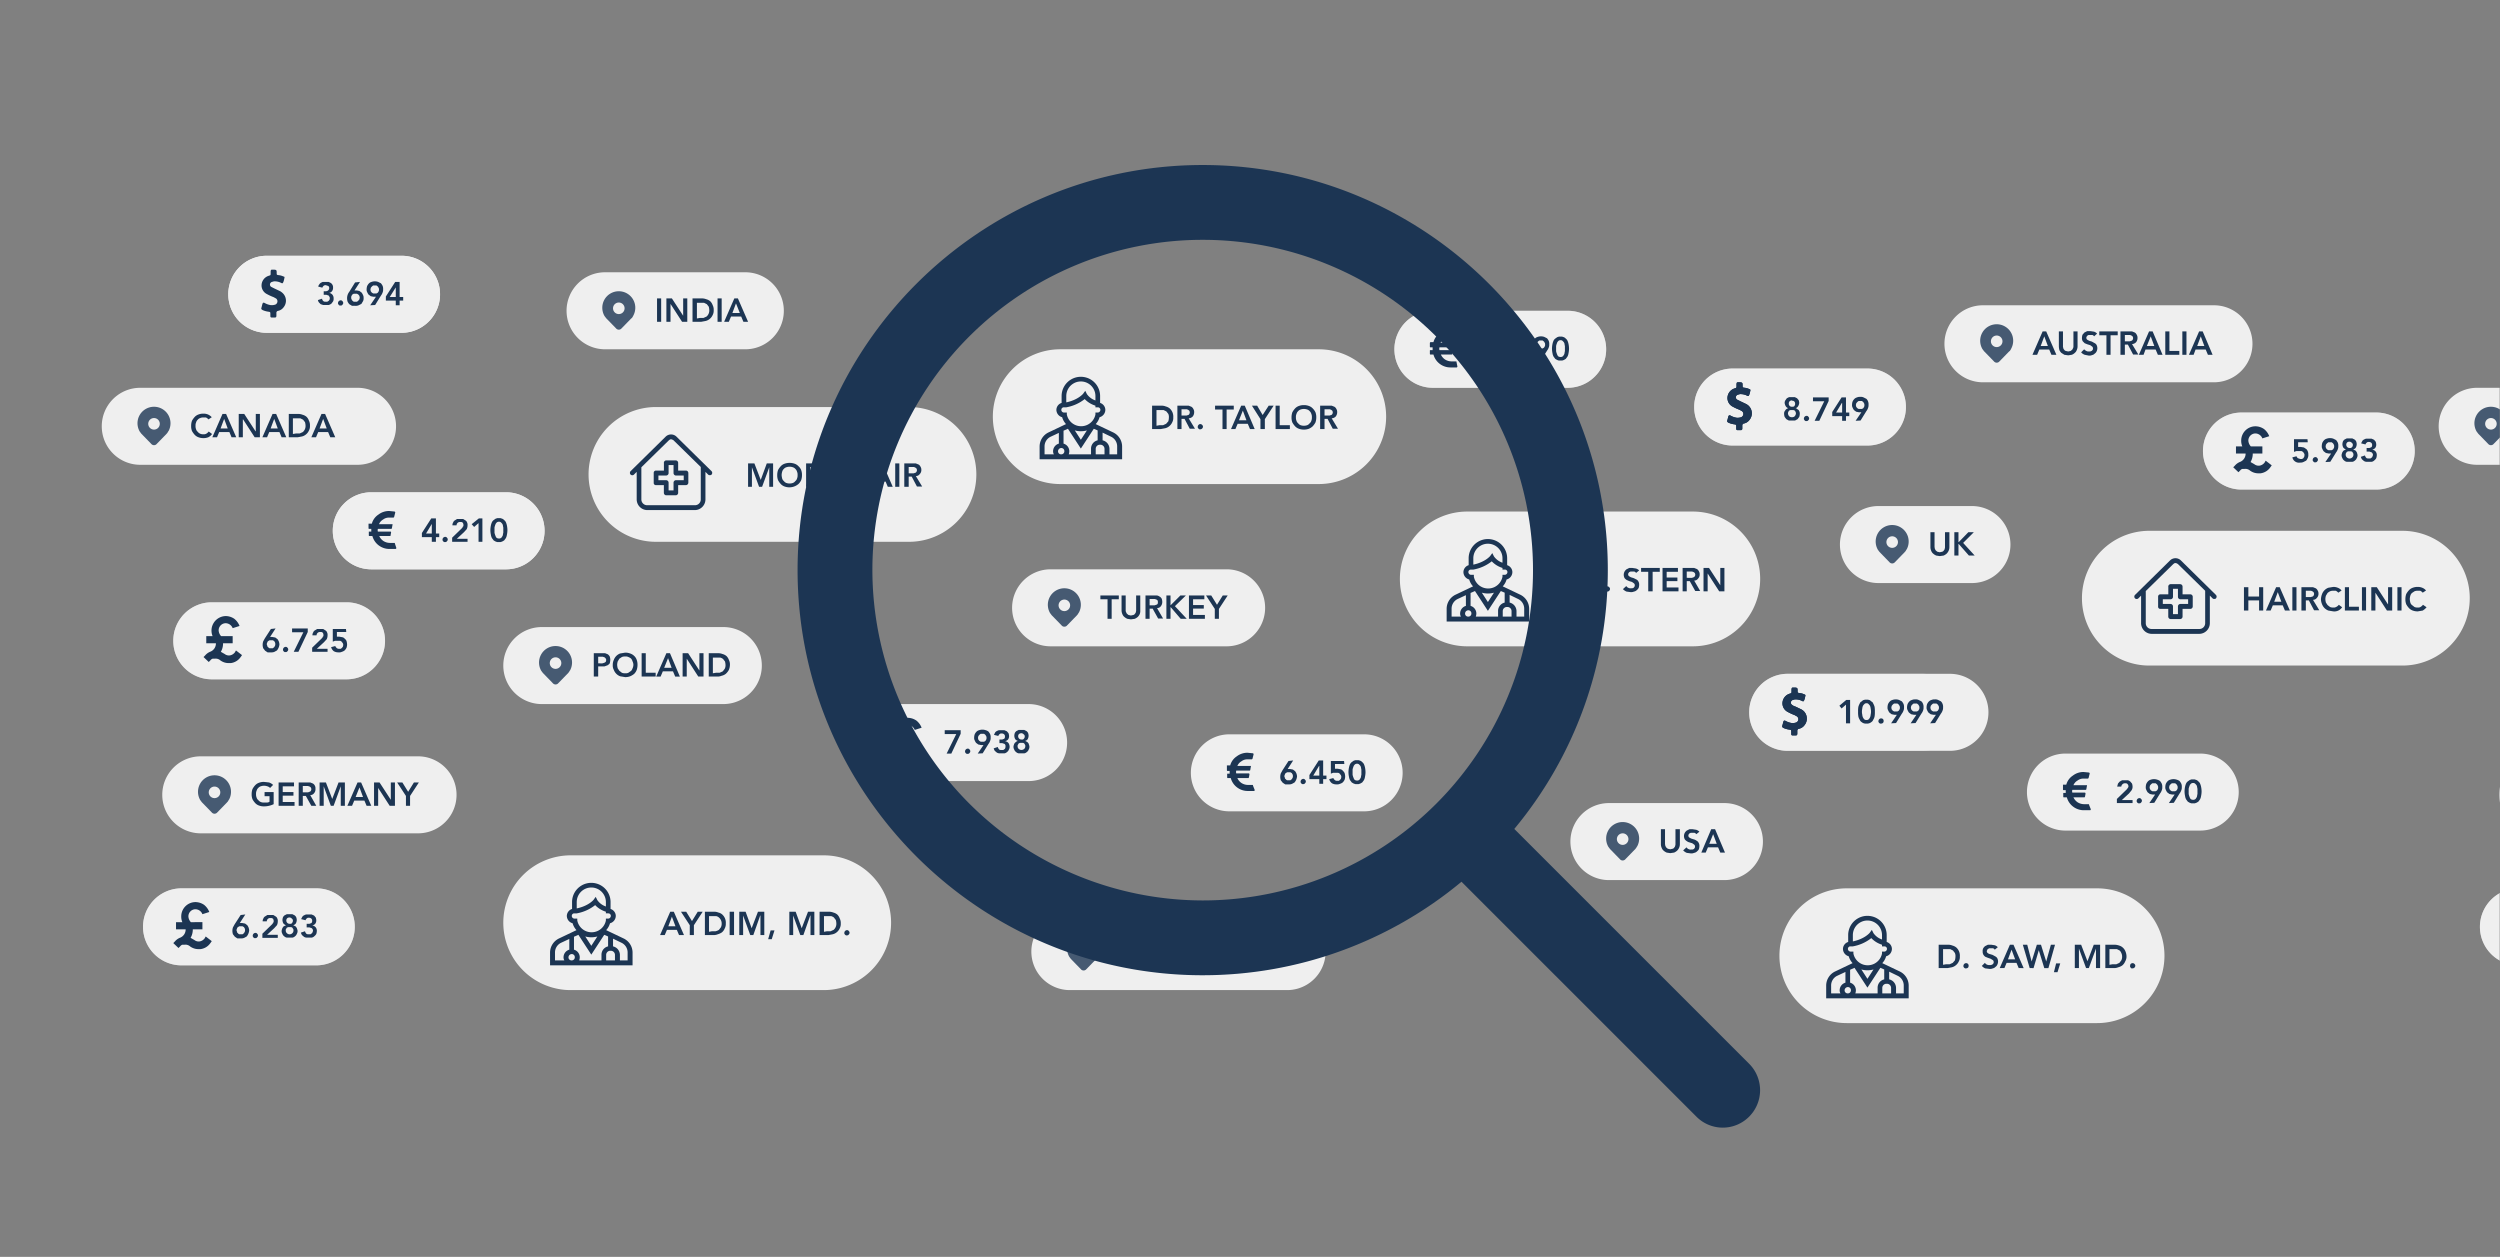<svg id="info-zoom-glass" xmlns="http://www.w3.org/2000/svg" viewBox="0 0 909 457">
	<rect x="0" y="0" width="909" height="457" fill="#808080" stroke="none"/>
	<defs>
		<linearGradient id="linear-gradient" y1="228.5" x2="909" y2="228.5" gradientUnits="userSpaceOnUse">
			<stop offset="0" stop-color="#000"/>
			<stop offset="0.2" stop-color="#fff"/>
			<stop offset="0.5" stop-color="#fff"/>
			<stop offset="0.8" stop-color="#fff"/>
			<stop offset="1" stop-color="#000"/>
		</linearGradient>
		<mask id="mask-moving-elements">
			<rect width="909" height="457" fill="url(#linear-gradient)"/>
		</mask>
	</defs>
	<g mask="url(#mask-moving-elements)">
		<g id="moving-elements">
			<g id="move-icons">
				<g>
					<path d="M669,198a14,14,0,0,1,14-14h34a14,14,0,0,1,0,28H683a14,14,0,0,1-14-14Z" fill="#efefef"/>
					<path d="M710.6,193.5h1.5v3.6h.1l3.5-3.6h2l-3.9,3.9L718,202h-2.1l-3.7-4.2h-.1V202h-1.5Zm-1.8,5.4a3.24,3.24,0,0,1-.3,1.4,3.47,3.47,0,0,1-.7,1,4.11,4.11,0,0,1-1.1.7l-1.4.2L704,202a4.11,4.11,0,0,1-1.1-.7,2.28,2.28,0,0,1-.7-1,3.24,3.24,0,0,1-.3-1.4v-5.4h1.5v5.3c0,.2.1.5.1.7l.3.6.6.5.9.2.9-.2a1,1,0,0,0,.6-.5.91.91,0,0,0,.3-.6,1.66,1.66,0,0,0,.1-.7v-5.3h1.6Z" fill="#1c3553"/>
					<path d="M688,199.2a2.1,2.1,0,1,1,2.1-2.1,2.1,2.1,0,0,1-2.1,2.1Zm5.3.5a6,6,0,1,0-10.5.2h0l.6.8h0l3.6,3.7a1.3,1.3,0,0,0,1.83.17,1.37,1.37,0,0,0,.17-.17l3.6-3.7h0a.09.09,0,0,1,.1-.1,5.1,5.1,0,0,0,.5-.8A.24.24,0,0,0,693.3,199.7Z" fill="#1c3553" opacity="0.8" style="isolation: isolate"/>
				</g>
				<g>
					<path d="M368,221a14,14,0,0,1,14-14h64a14,14,0,0,1,0,28H382A14,14,0,0,1,368,221Z" fill="#efefef"/>
					<path d="M441.7,221.4l-3.2-4.9h1.9l2.1,3.4,2.1-3.4h1.8l-3.2,4.9V225h-1.5Zm-9.4-4.9h5.6v1.4h-4.1V220h3.9v1.3h-3.9v2.3h4.3V225h-5.8Zm-8.2,0h1.5v3.6h0l3.6-3.6h2l-4,3.9,4.3,4.6h-2.2l-3.6-4.2h-.1V225h-1.5Zm-4.9,3.6h.6l.6-.2a.89.89,0,0,0,.5-.3,1.51,1.51,0,0,0,.1-.7,1.36,1.36,0,0,0-.1-.6l-.4-.3-.6-.2H418v2.3Zm-2.7-3.6h4.1a2.3,2.3,0,0,1,1,.4,1.93,1.93,0,0,1,.8.8,3.75,3.75,0,0,1,.2,1.1,2.5,2.5,0,0,1-.5,1.6,1.7,1.7,0,0,1-1.4.7l2.2,3.8h-1.8l-2-3.6H418V225h-1.5Zm-1.9,5.4a3.18,3.18,0,0,1-.2,1.4,3.47,3.47,0,0,1-.7,1,4.11,4.11,0,0,1-1.1.7l-1.4.2-1.3-.2a4.11,4.11,0,0,1-1.1-.7,2.28,2.28,0,0,1-.7-1,3.24,3.24,0,0,1-.3-1.4v-5.4h1.5v5.3a1.66,1.66,0,0,0,.1.7l.3.6.6.5.9.2.9-.2a1,1,0,0,0,.6-.5.91.91,0,0,0,.3-.6,1.66,1.66,0,0,0,.1-.7v-5.3h1.5Zm-11.9-4h-2.6v-1.4h6.7v1.4h-2.6V225h-1.5Z" fill="#1c3553"/>
					<path d="M387,222.2a2.1,2.1,0,0,1-2.1-2.1h0a2.1,2.1,0,1,1,2.1,2.1Zm5.3.5a6,6,0,1,0-10.5.2h0l.6.8h0l3.6,3.7a1.3,1.3,0,0,0,1.83.17,1.37,1.37,0,0,0,.17-.17l3.6-3.7h0a.09.09,0,0,1,.1-.1h0a5.1,5.1,0,0,0,.5-.8A.24.24,0,0,0,392.3,222.7Z" fill="#1c3553" opacity="0.8" style="isolation: isolate"/>
				</g>
				<g>
					<path d="M183,335.5A24.5,24.5,0,0,1,207.5,311h92a24.5,24.5,0,0,1,0,49h-92A24.5,24.5,0,0,1,183,335.5Z" fill="#efefef"/>
					<path d="M228.2,349.2h-2.8v-2a3.21,3.21,0,0,0-2.5-3.1v-2.8l3.1,1.5a3.89,3.89,0,0,1,2.2,3.6Zm-7.8,0v-2a1.5,1.5,0,0,1,1.5-1.5h.2a1.5,1.5,0,0,1,1.5,1.5v2Zm-9.8,0a3.75,3.75,0,0,0,.2-1.1,2.89,2.89,0,0,0-2.1-2.8v-4.7l1.6-.7,4.7,7.2,4.7-7.2,1.4.6v3.6a3.1,3.1,0,0,0-2.4,3.1v2Zm-8.8-2.8a3.89,3.89,0,0,1,2.2-3.6l3-1.4v3.9a2.89,2.89,0,0,0-2.1,2.8,2,2,0,0,0,.3,1.1h-3.4Zm6.1,2.8a1.1,1.1,0,0,1-1.2-1v-.1a1.2,1.2,0,0,1,1.2-1.2h0A1.1,1.1,0,0,1,209,348v.1a1.1,1.1,0,0,1-1.1,1.1Zm9.3-8.7-2.2,3.4-2.2-3.4A8.22,8.22,0,0,0,217.2,340.5Zm-9.3-7.5a.9.9,0,0,1,.9-.9h.9a15,15,0,0,0,6.7-3,9,9,0,0,0,3.9,2.4v.6h.9a.9.9,0,0,1,.9.9,1,1,0,0,1-.9,1h-.9v.7a5.3,5.3,0,0,1-10.4,0V334H209a1,1,0,0,1-1.1-.89Zm1.8-5a5.3,5.3,0,0,1,10.6,0v1.6a6.2,6.2,0,0,1-3.1-2.3l-.6-1.2-.8,1.1s-1.8,2.2-6.1,3.1Zm17,13.2-6.3-3a6.2,6.2,0,0,0,1.4-2.5,2.81,2.81,0,0,0,2.1-2.7,2.7,2.7,0,0,0-1.9-2.5V328a7,7,0,0,0-14,0v2.5a2.7,2.7,0,0,0-1.9,2.5,2.81,2.81,0,0,0,2.1,2.7,6.2,6.2,0,0,0,1.4,2.5l-6.3,3a5.71,5.71,0,0,0-3.3,5.2V351h30v-4.6A5.71,5.71,0,0,0,226.7,341.2Z" fill="#1c3553"/>
					<path d="M307,339.2a1,1,0,0,1,1-1,.69.69,0,0,1,.6.3.91.91,0,0,1,.3.6.89.89,0,0,1-.3.7.69.69,0,0,1-.6.3h-.4l-.3-.2c-.1-.1-.2-.2-.2-.3A.42.42,0,0,1,307,339.2Zm-6.3-.6H302l1.1-.5a2.9,2.9,0,0,0,1-2.2,5.15,5.15,0,0,0-.2-1.4l-.7-.9a2.94,2.94,0,0,0-1-.5h-2.6v5.7Zm-2.7-7.1h3.4a4.37,4.37,0,0,1,1.6.3,3.69,3.69,0,0,1,1.4.7,3.41,3.41,0,0,1,.9,1.4,3.66,3.66,0,0,1,.4,1.9,3.4,3.4,0,0,1-.4,1.8,3.77,3.77,0,0,1-1.1,1.4,3.69,3.69,0,0,1-1.4.7l-1.6.3H298Zm-11,0h2.3l2.2,6,2.3-6h2.3V340h-1.4v-7.1h-.1l-2.5,7.1H291l-2.6-7.1h0V340H287Zm-6.8,6.8h1.4l-1,3.2h-1.3Zm-11.4-6.8h2.3l2.2,6,2.3-6h2.3V340h-1.4v-7.1h-.1l-2.5,7.1h-1.1l-2.6-7.1h0V340h-1.4Zm-3.5,0h1.6V340h-1.6Zm-6.4,7.1h1.3a4.07,4.07,0,0,0,1.2-.5l.7-.9a2.79,2.79,0,0,0,.3-1.3,2.83,2.83,0,0,0-.3-1.4,2.92,2.92,0,0,0-.7-.9,2.25,2.25,0,0,0-1-.5h-2.6v5.7Zm-2.6-7.1h3.3a4,4,0,0,1,1.6.3,3.09,3.09,0,0,1,1.4.7,4,4,0,0,1,1.3,3.3,3.4,3.4,0,0,1-.4,1.8,3.68,3.68,0,0,1-1,1.4,5.26,5.26,0,0,1-1.5.7,4,4,0,0,1-1.6.3h-3.1Zm-5.5,4.9-3.2-4.9h1.9l2.1,3.4,2.1-3.4h1.8l-3.2,4.9V340h-1.5Zm-5.2.4-1.3-3.5-1.3,3.5Zm-1.9-5.3H245l3.7,8.5h-1.8l-.8-1.9h-3.6l-.8,1.9H240Z" fill="#1c3553"/>
				</g>
				<g>
					<path d="M647,347.5A24.5,24.5,0,0,1,671.5,323h91a24.5,24.5,0,0,1,0,49h-91A24.5,24.5,0,0,1,647,347.5Z" fill="#efefef"/>
					<path d="M692.2,361.2h-2.8v-2a3.21,3.21,0,0,0-2.5-3.1v-2.8l3.1,1.5a3.89,3.89,0,0,1,2.2,3.6Zm-7.8,0v-2a1.5,1.5,0,0,1,1.5-1.5h.2a1.5,1.5,0,0,1,1.5,1.5v2Zm-9.8,0a3.75,3.75,0,0,0,.2-1.1,2.89,2.89,0,0,0-2.1-2.8v-4.7l1.6-.7,4.7,7.2,4.7-7.2,1.4.6v3.6a3.1,3.1,0,0,0-2.4,3.1v2Zm-8.8-2.8a3.89,3.89,0,0,1,2.2-3.6l3-1.4v3.9a2.89,2.89,0,0,0-2.1,2.8,2,2,0,0,0,.3,1.1h-3.4Zm6.1,2.8a1.11,1.11,0,0,1-1.2-1v-.1a1.2,1.2,0,0,1,1.2-1.2h0A1.1,1.1,0,0,1,673,360v.1A1.1,1.1,0,0,1,671.9,361.2Zm9.3-8.7-2.2,3.4-2.2-3.4A8.22,8.22,0,0,0,681.2,352.5Zm-9.3-7.5a.9.9,0,0,1,.9-.9h.9a15,15,0,0,0,6.7-3,9,9,0,0,0,3.9,2.4v.6h.9a.9.9,0,0,1,.9.9h0a1,1,0,0,1-.9,1h-.9v.7a5.3,5.3,0,0,1-10.4,0V346H673a1,1,0,0,1-1.09-.89A.41.41,0,0,1,671.9,345Zm1.8-5a5.3,5.3,0,0,1,10.6,0v1.6a6.2,6.2,0,0,1-3.1-2.3l-.6-1.2-.8,1.1s-1.8,2.2-6.1,3.1Zm17,13.2-6.3-3a6.2,6.2,0,0,0,1.4-2.5,2.8,2.8,0,0,0,2.1-2.7,2.7,2.7,0,0,0-1.9-2.5V340a7,7,0,0,0-14,0v2.5a2.7,2.7,0,0,0-1.9,2.5,2.8,2.8,0,0,0,2.1,2.7,6.2,6.2,0,0,0,1.4,2.5l-6.3,3a5.71,5.71,0,0,0-3.3,5.2V363h30v-4.6A5.71,5.71,0,0,0,690.7,353.2Z" fill="#1c3553"/>
					<path d="M774.5,351.2a1.32,1.32,0,0,1,.2-.7,1.09,1.09,0,0,1,.7-.3.89.89,0,0,1,.7.3.91.91,0,0,1,.3.6,1,1,0,0,1-1,1h-.3c-.2,0-.3-.1-.3-.2l-.3-.3Zm-6.4-.6h1.4l1.1-.5.7-.9a2.79,2.79,0,0,0,.3-1.3,2.83,2.83,0,0,0-.3-1.4,2.37,2.37,0,0,0-.6-.9l-1-.5H767v5.7Zm-2.6-7.1h3.3a5,5,0,0,1,1.7.3,3.23,3.23,0,0,1,1.3.7,3.68,3.68,0,0,1,1,1.4,5,5,0,0,1,.4,1.9,3.47,3.47,0,0,1-.5,1.8,3.68,3.68,0,0,1-1,1.4,4.21,4.21,0,0,1-1.5.7,3.9,3.9,0,0,1-1.5.3h-3.2Zm-11.1,0h2.3l2.3,6,2.3-6h2.3V352h-1.5v-7.1h0l-2.6,7.1h-1l-2.6-7.1h0V352h-1.5Zm-6.8,6.8h1.5l-1,3.2h-1.3Zm-12.1-6.8h1.6l1.6,6.1h0l1.9-6.1h1.5l1.9,6.1h0l1.7-6.1h1.5l-2.4,8.5h-1.5l-2-6.5h0l-1.9,6.5H738Zm-2.8,5.3-1.3-3.5-1.3,3.5Zm-1.9-5.3h1.3l3.7,8.5H734l-.8-1.9h-3.6l-.8,1.9h-1.7Zm-5.5,1.8a1.46,1.46,0,0,0-.6-.5h-1.4l-.4.2c-.2.1-.3.2-.3.4a.84.84,0,0,0-.2.4.82.82,0,0,0,.3.7,2,2,0,0,0,.8.4l1,.3.9.5a1.81,1.81,0,0,1,.8.7,2.61,2.61,0,0,1,0,2.4,1.81,1.81,0,0,1-.7.8,1.59,1.59,0,0,1-.9.5,2.6,2.6,0,0,1-1.2.2l-1.6-.2a3.42,3.42,0,0,1-1.2-.9l1.1-1.1c.2.2.4.5.7.6a1.82,1.82,0,0,0,1,.2h.5l.5-.2c.2-.1.3-.3.4-.4a.75.75,0,0,0,.1-.5.82.82,0,0,0-.3-.7l-.8-.5-.9-.3-1-.4a2.34,2.34,0,0,1-.7-.7,2.11,2.11,0,0,1-.3-1.2,2.16,2.16,0,0,1,.2-1.2,2.83,2.83,0,0,1,.7-.8l1-.5H724l1.3.2a2.66,2.66,0,0,1,1.1.7Zm-11.4,5.9a1,1,0,0,1,1-1,1.09,1.09,0,0,1,.7.3,1.42,1.42,0,0,1,.2.6,1.32,1.32,0,0,1-.2.7,1.09,1.09,0,0,1-.7.3h-.4l-.3-.2c-.1-.1-.2-.2-.2-.3a.42.42,0,0,1-.1-.4Zm-6.3-.6h1.3l1.1-.5.8-.9a5.18,5.18,0,0,0,.2-1.3,2.9,2.9,0,0,0-.2-1.4l-.7-.9-1-.5h-2.6v5.7Zm-2.7-7.1h3.4a4,4,0,0,1,1.6.3,3.69,3.69,0,0,1,1.4.7,4,4,0,0,1,1.3,3.3,3.31,3.31,0,0,1-.4,1.8,3.77,3.77,0,0,1-1.1,1.4,3.69,3.69,0,0,1-1.4.7l-1.6.3h-3.2Z" fill="#1c3553"/>
				</g>
				<g>
					<path d="M757,217.5A24.5,24.5,0,0,1,781.5,193h92a24.5,24.5,0,0,1,0,49h-92A24.5,24.5,0,0,1,757,217.5Z" fill="#efefef"/>
					<path d="M880.9,215.5a2.92,2.92,0,0,0-.9-.7h-.9a2.6,2.6,0,0,0-1.2.2l-.9.6a2.11,2.11,0,0,0-.6,1,4.86,4.86,0,0,0-.2,1.2,6.29,6.29,0,0,0,.2,1.3,1.78,1.78,0,0,0,.6.9l.9.7a2.6,2.6,0,0,0,1.2.2,1.65,1.65,0,0,0,1-.2,3.28,3.28,0,0,0,.9-.8l1.3.9a5.37,5.37,0,0,1-1.4,1.2l-1.8.3a4.83,4.83,0,0,1-1.8-.3,3.41,3.41,0,0,1-1.4-.9,7,7,0,0,1-1-1.4,4.83,4.83,0,0,1-.3-1.8,5.56,5.56,0,0,1,.3-1.9,7,7,0,0,1,1-1.4,3.41,3.41,0,0,1,1.4-.9,4.83,4.83,0,0,1,1.8-.3,4,4,0,0,1,1.6.3,3.26,3.26,0,0,1,1.4,1Zm-9.2-2h1.5V222h-1.5Zm-9.5,0h2l4.1,6.3h0v-6.3h1.5V222h-1.9l-4.2-6.5h0V222h-1.5Zm-3.4,0h1.5V222h-1.5Zm-6.2,0h1.5v7.1h3.6V222h-5.1Zm-2.4,2a2.92,2.92,0,0,0-.9-.7h-.9a2.6,2.6,0,0,0-1.2.2,4.86,4.86,0,0,0-.9.6l-.6,1a4.86,4.86,0,0,0-.2,1.2,5.68,5.68,0,0,0,.2,1.3l.6.9.9.7a2.6,2.6,0,0,0,1.2.2,1.65,1.65,0,0,0,1-.2,2.52,2.52,0,0,0,1-.8l1.2.9a3.39,3.39,0,0,1-3.2,1.5l-1.8-.3a3.9,3.9,0,0,1-2.3-2.3,4.86,4.86,0,0,1-.4-1.8,5.92,5.92,0,0,1,.4-1.9,3.9,3.9,0,0,1,2.3-2.3l1.8-.3a4,4,0,0,1,1.6.3,3.26,3.26,0,0,1,1.4,1Zm-10.7,1.6h.7l.6-.2c.2,0,.3-.2.4-.3a1.32,1.32,0,0,0,.2-.7,1.42,1.42,0,0,0-.2-.6l-.4-.3-.5-.2h-1.9v2.3Zm-2.7-3.6H841l1,.4a1.88,1.88,0,0,1,.7.8,2,2,0,0,1,.3,1.1,2.08,2.08,0,0,1-.6,1.6,1.7,1.7,0,0,1-1.4.7l2.3,3.8h-1.9l-1.9-3.6h-1.1V222h-1.6Zm-3.3,0H835V222h-1.5Zm-4,5.3-1.3-3.5-1.3,3.5Zm-1.9-5.3h1.3l3.7,8.5h-1.8l-.8-1.9h-3.6l-.8,1.9h-1.7Zm-11.7,0h1.6v3.4h3.9v-3.4h1.5V222h-1.5v-3.7h-3.9V222h-1.6Z" fill="#1c3553"/>
					<path d="M801.8,226.6a2.1,2.1,0,0,1-2.1,2.1H782.3a2.1,2.1,0,0,1-2.1-2.1V214.9l10-9.8.4-.3a1.1,1.1,0,0,1,1.1.2h.1l10,9.8v11.8Zm3.9-10.3L793,203.8a2.81,2.81,0,0,0-4,0l0,0-12.7,12.5a.9.9,0,0,0,0,1.27l0,0a.89.89,0,0,0,1.2,0l1-1v10a3.9,3.9,0,0,0,3.8,3.9h17.4a3.9,3.9,0,0,0,3.8-3.9v-10l1,1a.71.71,0,0,0,.6.2c.2,0,.5,0,.6-.2a.9.9,0,0,0,0-1.27Z" fill="#1c3553"/>
					<path d="M790.1,217v-2.9h1.8V217a.9.9,0,0,0,.8.9h2.9v1.7h-2.9a.9.9,0,0,0-.8.9v2.8h-1.8v-2.8a.9.9,0,0,0-.9-.9h-2.8v-1.7h2.8a.9.9,0,0,0,.9-.9Zm-1.7-3.7v2.8h-2.9a.81.81,0,0,0-.81.79s0,.07,0,.11v3.5a.79.79,0,0,0,.69.89h3v2.8a.9.9,0,0,0,.8.9h3.5a.9.9,0,0,0,.9-.9h0v-2.8h2.9a.9.9,0,0,0,.8-.9V217a.9.9,0,0,0-.8-.9h-2.9v-2.8a.9.9,0,0,0-.9-.9h-3.5a.9.9,0,0,0-.8.9Z" fill="#1c3553"/>
				</g>
				<g>
					<path d="M214,172.5A24.5,24.5,0,0,1,238.5,148h92a24.5,24.5,0,0,1,0,49h-92A24.5,24.5,0,0,1,214,172.5Z" fill="#efefef"/>
					<path d="M331.5,172.1h.7l.6-.2c.2,0,.3-.2.4-.3a1.32,1.32,0,0,0,.2-.7,1.42,1.42,0,0,0-.2-.6l-.4-.3-.5-.2h-1.9v2.3Zm-2.7-3.6H333l1,.4a1.88,1.88,0,0,1,.7.8,2,2,0,0,1,.3,1.1,2.08,2.08,0,0,1-.6,1.6,1.7,1.7,0,0,1-1.4.7l2.3,3.8h-1.9l-1.9-3.6h-1.1V177h-1.6Zm-3.3,0H327V177h-1.5Zm-4,5.3-1.3-3.5-1.3,3.5Zm-1.9-5.3h1.3l3.7,8.5h-1.8l-.8-1.9h-3.6l-.8,1.9h-1.7Zm-11.7,0h1.6v3.4h3.9v-3.4h1.5V177h-1.5v-3.7h-3.9V177h-1.6Zm-7.3,0h5.6v1.4h-4.1V172H306v1.3h-3.9v2.3h4.4V177h-5.9Zm-4.9,3.6h.7l.6-.2c.2,0,.3-.2.4-.3a1.32,1.32,0,0,0,.2-.7,1.42,1.42,0,0,0-.2-.6l-.4-.3-.5-.2h-1.9v2.3Zm-2.6-3.6h4.1l1,.4a1.88,1.88,0,0,1,.7.8,2,2,0,0,1,.3,1.1,2.5,2.5,0,0,1-.5,1.6,2.11,2.11,0,0,1-1.5.7l2.3,3.8h-1.9l-1.9-3.6h-1.1V177h-1.5Zm-8.9,4.2a6.29,6.29,0,0,0,.2,1.3,1.78,1.78,0,0,0,.6.9,2.14,2.14,0,0,0,.9.7,3.66,3.66,0,0,0,2.4,0,2.14,2.14,0,0,0,.9-.7,1.78,1.78,0,0,0,.6-.9,3,3,0,0,0,.2-1.3,2.6,2.6,0,0,0-.2-1.2,2.11,2.11,0,0,0-.6-1,2,2,0,0,0-.9-.6,3.66,3.66,0,0,0-2.4,0,2,2,0,0,0-.9.6,2.11,2.11,0,0,0-.6,1A4.86,4.86,0,0,0,284.2,172.7Zm-1.6.1a5.56,5.56,0,0,1,.3-1.9,7,7,0,0,1,1-1.4,3.41,3.41,0,0,1,1.4-.9,5.55,5.55,0,0,1,3.6,0,3.41,3.41,0,0,1,1.4.9,3.68,3.68,0,0,1,1,1.4,5,5,0,0,1,.3,1.8,5.56,5.56,0,0,1-.3,1.9,4.49,4.49,0,0,1-1,1.4,5.1,5.1,0,0,1-5,.9,3.41,3.41,0,0,1-1.4-.9,7,7,0,0,1-1-1.4A4.83,4.83,0,0,1,282.6,172.8ZM272,168.5h2.3l2.3,6,2.2-6h2.3V177h-1.4v-7.1h0l-2.6,7.1H276l-2.6-7.1h0V177H272Z" fill="#1c3553"/>
					<path d="M254.8,181.6a2.1,2.1,0,0,1-2.1,2.1H235.3a2.1,2.1,0,0,1-2.1-2.1h0V169.9l10-9.8.4-.3a1.1,1.1,0,0,1,1.1.2h.1l10,9.8v11.8Zm3.9-10.3L246,158.8a2.81,2.81,0,0,0-4,0l0,0-12.7,12.5a.9.9,0,0,0,0,1.27l0,0a.89.89,0,0,0,1.2,0l1-1v10a3.9,3.9,0,0,0,3.8,3.9h17.4a3.9,3.9,0,0,0,3.8-3.9v-10l1,1a.71.71,0,0,0,.6.2c.2,0,.5,0,.6-.2a.9.9,0,0,0,0-1.27Z" fill="#1c3553"/>
					<path d="M243.1,172v-2.9h1.8V172a.9.9,0,0,0,.8.9h2.9v1.7h-2.9a.9.9,0,0,0-.8.9v2.8h-1.8v-2.8a.9.9,0,0,0-.9-.9h-2.8v-1.7h2.8A.9.9,0,0,0,243.1,172Zm-1.7-3.7v2.8h-2.9a.81.81,0,0,0-.81.79s0,.07,0,.11v3.5a.79.79,0,0,0,.69.89h3v2.8a.9.9,0,0,0,.8.9h3.5a.9.9,0,0,0,.9-.9v-2.8h2.9a.9.9,0,0,0,.8-.9V172a.9.9,0,0,0-.8-.9h-2.9v-2.8a.9.9,0,0,0-.9-.9h-3.5a.9.9,0,0,0-.8.9Z" fill="#1c3553"/>
				</g>
				<g>
					<path d="M737,288a14,14,0,0,1,14-14h49a14,14,0,0,1,0,28H751A14,14,0,0,1,737,288Z" fill="#efefef"/>
					<path d="M795.8,287.8v.9a5.76,5.76,0,0,0,.3,1,3,3,0,0,0,.4.8,1.4,1.4,0,0,0,.9.3,1.19,1.19,0,0,0,.9-.3,3.47,3.47,0,0,0,.5-.8c.1-.4.1-.7.2-1v-1.9c-.1-.3-.1-.6-.2-1a1.84,1.84,0,0,0-.5-.7,1,1,0,0,0-.9-.4,1.08,1.08,0,0,0-.9.4,1.64,1.64,0,0,0-.4.7,5.76,5.76,0,0,0-.3,1Zm-1.5,0a9,9,0,0,1,.2-1.8,5.64,5.64,0,0,1,.4-1.2,2.24,2.24,0,0,1,.6-.7l.7-.5.6-.2H798l.6.2a1.84,1.84,0,0,1,.7.5,2.24,2.24,0,0,1,.6.7,5.64,5.64,0,0,1,.4,1.2,9,9,0,0,1,.2,1.8,8.87,8.87,0,0,1-.2,1.7,3.4,3.4,0,0,1-.4,1.2l-.6.8-.7.4-.6.2h-1.2l-.6-.2-.7-.4-.6-.8a3.4,3.4,0,0,1-.4-1.2A8.87,8.87,0,0,1,794.3,287.8Zm-2.5-1.5a1.36,1.36,0,0,0-.1-.6l-.3-.5-.5-.4h-1.2a3,3,0,0,0-.9.9c0,.2-.1.4-.1.6s.1.4.1.6l.4.5.5.3h1.2l.5-.3.3-.5A1.36,1.36,0,0,0,791.8,286.3Zm-3.2,5.7,2.1-3.1h-.9l-1-.2-.8-.6a4.4,4.4,0,0,1-.5-.9,1.82,1.82,0,0,1-.2-1,3.78,3.78,0,0,1,.2-1.2,3.37,3.37,0,0,1,.6-.9,2.11,2.11,0,0,1,1-.6,3.66,3.66,0,0,1,2.4,0,2.94,2.94,0,0,1,1,.5,4.86,4.86,0,0,1,.6.9,2.76,2.76,0,0,1,.2,1.3,2.6,2.6,0,0,1-.2,1.2,3.79,3.79,0,0,1-.6,1.1l-2.1,3.4Zm-3.9-5.7a1.36,1.36,0,0,0-.1-.6l-.3-.5-.5-.4h-1.2a3,3,0,0,0-.9.9c0,.2-.1.4-.1.6s.1.4.1.6l.4.5.5.3h1.2l.5-.3.3-.5a1.36,1.36,0,0,0,.1-.6Zm-3.2,5.7,2.1-3.1h-.9l-1-.2-.8-.6a4.4,4.4,0,0,1-.5-.9,1.82,1.82,0,0,1-.2-1,3.78,3.78,0,0,1,.2-1.2,3.37,3.37,0,0,1,.6-.9,2.11,2.11,0,0,1,1-.6,3.66,3.66,0,0,1,2.4,0,2.94,2.94,0,0,1,1,.5,4.86,4.86,0,0,1,.6.9,2.76,2.76,0,0,1,.2,1.3,2.6,2.6,0,0,1-.2,1.2,3.79,3.79,0,0,1-.6,1.1l-2.1,3.4Zm-4.6-.8a1,1,0,0,1,1-1,.69.69,0,0,1,.6.3.91.91,0,0,1,.3.6.89.89,0,0,1-.3.7.69.69,0,0,1-.6.3h-.4l-.3-.2c-.1-.1-.2-.2-.2-.3a.42.42,0,0,1-.1-.4Zm-7.2-.7,3.3-3.2.3-.3.3-.4.2-.3a.87.87,0,0,0,.1-.5c0-.1-.1-.3-.1-.4l-.3-.4-.4-.2h-.5a1.12,1.12,0,0,0-.8.3,1.32,1.32,0,0,0-.5.9h-1.5l.3-1.1.6-.7.9-.5h2.1a2.42,2.42,0,0,1,.9.5l.6.7a3.75,3.75,0,0,1,.2,1.1,2.32,2.32,0,0,1-.4,1.4l-.9,1.1-2.6,2.4h3.9V292h-5.7Z" fill="#1c3553"/>
					<path d="M759.6,292.7a.41.41,0,0,0-.1-.3h-1.8a4.46,4.46,0,0,1-2.3-.7,4.24,4.24,0,0,1-1.5-1.8H758c0-.1,0-.1.1-.2l.2-1.1a.41.41,0,0,0-.1-.3c0-.1-.1-.1-.2-.1h-4.5a1.7,1.7,0,0,1,0-1h4.8a.29.29,0,0,0,.3-.3l.2-1.1c.1-.1,0-.2,0-.3h-4.9a3.5,3.5,0,0,1,1.5-1.7,3.42,3.42,0,0,1,2.2-.7h1.6l.2-.2.4-1.6v-.2l-.2-.2-2-.2a6.25,6.25,0,0,0-3.9,1.3,5.73,5.73,0,0,0-2.4,3.3h-1.2V287a.41.41,0,0,0,.1.3h.9v1h-.9v1.3a.41.41,0,0,0,.1.3h1.2a6.33,6.33,0,0,0,2.3,3.4,6.41,6.41,0,0,0,4,1.3H760c.1,0,.1-.1.2-.2v-.2Z" fill="#1c3553"/>
				</g>
				<g>
					<path d="M121,193a14,14,0,0,1,14-14h49a14,14,0,0,1,0,28H135A14,14,0,0,1,121,193Z" fill="#e5e5e5"/>
					<path d="M121,193a14,14,0,0,1,14-14h49a14,14,0,0,1,0,28H135A14,14,0,0,1,121,193Z" fill="#efefef"/>
					<path d="M179.8,192.8v.9a5.76,5.76,0,0,0,.3,1,3,3,0,0,0,.4.8,1.4,1.4,0,0,0,.9.3,1.19,1.19,0,0,0,.9-.3,3.47,3.47,0,0,0,.5-.8c.1-.4.1-.7.2-1v-1.9c-.1-.3-.1-.6-.2-1a1.84,1.84,0,0,0-.5-.7,1,1,0,0,0-.9-.4,1.08,1.08,0,0,0-.9.4,1.64,1.64,0,0,0-.4.7,5.76,5.76,0,0,0-.3,1Zm-1.5,0a9,9,0,0,1,.2-1.8,5.64,5.64,0,0,1,.4-1.2,2.24,2.24,0,0,1,.6-.7l.7-.5.6-.2H182l.6.2a1.84,1.84,0,0,1,.7.5,2.24,2.24,0,0,1,.6.7,5.64,5.64,0,0,1,.4,1.2,9,9,0,0,1,.2,1.8,8.87,8.87,0,0,1-.2,1.7,3.4,3.4,0,0,1-.4,1.2l-.6.8-.7.4-.6.2h-1.2l-.6-.2-.7-.4-.6-.8a3.4,3.4,0,0,1-.4-1.2A8.87,8.87,0,0,1,178.3,192.8Zm-4.3-2.6-1.6,1.4-.9-1,2.6-2.1h1.3V197H174Zm-9.6,5.3,3.3-3.2.3-.3a.48.48,0,0,0,.2-.4l.3-.3v-.5a.63.63,0,0,0-.1-.4.48.48,0,0,0-.2-.4l-.4-.2h-.5a1.19,1.19,0,0,0-.9.3,1.29,1.29,0,0,0-.4.9h-1.5a2,2,0,0,1,.3-1.1,1.29,1.29,0,0,1,.6-.7l.8-.5h2.2l.8.5a1.29,1.29,0,0,1,.6.7,2,2,0,0,1,.2,1.1,3.24,3.24,0,0,1-.3,1.4l-1,1.1-2.6,2.4H170V197h-5.6Zm-3.5.7a1,1,0,0,1,1-1,.69.69,0,0,1,.6.3.91.91,0,0,1,.3.6.89.89,0,0,1-.3.7.69.69,0,0,1-.6.3h-.4l-.3-.2-.2-.3A.42.42,0,0,1,160.9,196.2Zm-3.9-5.7h0l-2.1,3.5H157Zm0,4.8h-3.6v-1.5l3.4-5.3h1.7V194h1.2v1.3h-1.2V197H157Z" fill="#1c3553"/>
					<path d="M143.6,197.7a.41.41,0,0,0-.1-.3h-1.8a4.46,4.46,0,0,1-2.3-.7,4.24,4.24,0,0,1-1.5-1.8H142v-.2l.2-1.1a.41.41,0,0,0-.1-.3h-4.7a1.7,1.7,0,0,1,0-1h4.8a.29.29,0,0,0,.3-.3h0l.2-1.1c.1-.1,0-.2,0-.3h-4.9a3.5,3.5,0,0,1,1.5-1.7,3.42,3.42,0,0,1,2.2-.7h1.6l.2-.2.4-1.6v-.2l-.2-.2-2-.2a6.31,6.31,0,0,0-3.9,1.3,5.73,5.73,0,0,0-2.4,3.3H134V192a.41.41,0,0,0,.1.3h.9v1h-.9v1.3a.41.41,0,0,0,.1.3h1.2a6.33,6.33,0,0,0,2.3,3.4,6.41,6.41,0,0,0,4,1.3h2.2l.2-.2v-.2Z" fill="#1c3553"/>
				</g>
				<g>
					<path d="M83,107A14,14,0,0,1,97,93h49a14,14,0,0,1,0,28H97A14,14,0,0,1,83,107Z" fill="#efefef"/>
					<path d="M83,107A14,14,0,0,1,97,93h49a14,14,0,0,1,0,28H97A14,14,0,0,1,83,107Z" fill="#efefef"/>
					<path d="M143.9,104.5h0l-2.2,3.5h2.2Zm0,4.8h-3.6v-1.5l3.4-5.3h1.6V108h1.3v1.3h-1.3V111h-1.4Zm-6.1-4a1.36,1.36,0,0,0-.1-.6l-.3-.5-.5-.4h-1.2a3,3,0,0,0-.9.9c0,.2-.1.4-.1.6s.1.4.1.6l.4.5.5.3h1.2l.5-.3.3-.5a1.36,1.36,0,0,0,.1-.6Zm-3.2,5.7,2.1-3.1h-.9l-1-.2-.8-.6a4.4,4.4,0,0,1-.5-.9,1.82,1.82,0,0,1-.2-1,3.78,3.78,0,0,1,.2-1.2,3.37,3.37,0,0,1,.6-.9,2.11,2.11,0,0,1,1-.6,3.66,3.66,0,0,1,2.4,0l1,.5a4.86,4.86,0,0,1,.6.9,2.76,2.76,0,0,1,.2,1.3,2.6,2.6,0,0,1-.2,1.2,3.79,3.79,0,0,1-.6,1.1l-2.1,3.4Zm-6.9-2.8a1.36,1.36,0,0,0,.1.6l.3.5.5.4h1.2a3,3,0,0,0,.9-.9c0-.2.1-.4.1-.6s-.1-.4-.1-.6l-.4-.5-.5-.3h-1.2l-.5.3-.3.5A1.36,1.36,0,0,0,127.7,108.2Zm3.2-5.7-2,3.1h.8l1,.2.8.6a4.4,4.4,0,0,1,.5.9,1.82,1.82,0,0,1,.2,1,2.16,2.16,0,0,1-.2,1.2l-.6,1-1,.5a2.6,2.6,0,0,1-1.2.2H128l-1-.6a4.86,4.86,0,0,1-.6-.9,4,4,0,0,1,0-2.5,3.79,3.79,0,0,1,.6-1.1l2.1-3.4Zm-8,7.7a1,1,0,0,1,1-1,.69.69,0,0,1,.6.3.91.91,0,0,1,.3.6.89.89,0,0,1-.3.7.69.69,0,0,1-.6.3h-.4l-.3-.2-.2-.3A.42.42,0,0,1,122.9,110.2Zm-5.2-4.3h.9l.6-.2.3-.3a1.42,1.42,0,0,0,.2-.6,1,1,0,0,0-.3-.8l-.9-.3a1.09,1.09,0,0,0-.8.2,1.84,1.84,0,0,0-.5.7l-1.5-.4a2,2,0,0,1,.4-.8,1.72,1.72,0,0,1,.6-.6c.3-.1.5-.3.8-.3h2l.8.4a1.93,1.93,0,0,1,.6.7,1.82,1.82,0,0,1,.2,1,2,2,0,0,1-.4,1.3,1.73,1.73,0,0,1-1,.6h0a1.89,1.89,0,0,1,1.2.7,2,2,0,0,1,.4,1.3,2,2,0,0,1-.2,1.1l-.6.8a2.94,2.94,0,0,1-1,.5h-2l-.9-.3-.6-.6a1.88,1.88,0,0,1-.4-.9l1.5-.5a1.32,1.32,0,0,0,.5.9c.2.2.5.2.9.2h.5l.5-.3.3-.4a1.36,1.36,0,0,0,.1-.6.77.77,0,0,0-.2-.6c-.1-.2-.2-.4-.4-.4l-.6-.2h-1Z" fill="#1c3553"/>
					<path d="M101.9,105.9l-2.1-1-1.2-.6a1,1,0,0,1,.3-1.8l.7-.2a5.27,5.27,0,0,1,2.7.6c.4.2.5.1.7-.3a6.58,6.58,0,0,0,.4-1.5.4.4,0,0,0-.14-.55.43.43,0,0,0-.16,0,5.37,5.37,0,0,0-1.7-.5c-.8-.1-.8-.1-.8-.9s0-1.1-1.1-1.1H99c-.5,0-.5.1-.6.6v.7c0,.7,0,.7-.6.9a3.7,3.7,0,0,0-2.7,3.4,3.51,3.51,0,0,0,2,3.3,17.35,17.35,0,0,0,2.4,1.1l.9.5a1.3,1.3,0,0,1,.19,1.83,1.28,1.28,0,0,1-.49.37,4.13,4.13,0,0,1-1.6.2,6.31,6.31,0,0,1-2.3-.8c-.5-.2-.6-.1-.8.4l-.3,1.2c-.2.6-.1.7.4,1a7.64,7.64,0,0,0,2.2.6c.5.1.6.1.6.7v.8c0,.4.1.6.5.6H100c.3,0,.5-.2.5-.6v-1.1a.7.7,0,0,1,.5-.7,3.33,3.33,0,0,0,2.1-1.3,3.8,3.8,0,0,0-.51-5.35A5.1,5.1,0,0,0,101.9,105.9Z" fill="#1c3553"/>
				</g>
				<g>
					<path d="M616,148a14,14,0,0,1,14-14h49a14,14,0,0,1,0,28H630A14,14,0,0,1,616,148Z" fill="#e5e5e5" opacity="0.6" style="isolation: isolate"/>
					<path d="M616,148a14,14,0,0,1,14-14h49a14,14,0,0,1,0,28H630A14,14,0,0,1,616,148Z" fill="#efefef"/>
					<path d="M634.9,146.9l-2.1-1-1.2-.6a1,1,0,0,1,.3-1.8l.7-.2a5.27,5.27,0,0,1,2.7.6c.4.2.5.1.7-.3a6.58,6.58,0,0,0,.4-1.5.4.4,0,0,0-.14-.55.43.43,0,0,0-.16-.05,5.37,5.37,0,0,0-1.7-.5c-.8-.1-.8-.1-.8-.9s0-1.1-1.1-1.1H632c-.5,0-.5.1-.6.6v.7c0,.7,0,.7-.6.9a3.7,3.7,0,0,0-2.7,3.4,3.51,3.51,0,0,0,2,3.3,17.35,17.35,0,0,0,2.4,1.1l.9.5a1.3,1.3,0,0,1,.19,1.83,1.28,1.28,0,0,1-.49.37,4.13,4.13,0,0,1-1.6.2,6.31,6.31,0,0,1-2.3-.8c-.5-.2-.6-.1-.8.4l-.3,1.2c-.2.6-.1.7.4,1a7.64,7.64,0,0,0,2.2.6c.5.1.6.1.6.7v.8c0,.4.1.6.5.6H633c.3,0,.5-.2.5-.6v-1.1a.7.7,0,0,1,.5-.7,3.33,3.33,0,0,0,2.1-1.3,3.8,3.8,0,0,0-.51-5.35A5.1,5.1,0,0,0,634.9,146.9Z" fill="#1c3553"/>
					<path d="M677.9,147.3a1.36,1.36,0,0,0-.1-.6l-.3-.5-.5-.4h-1.2a3,3,0,0,0-.9.9c0,.2-.1.4-.1.6s.1.4.1.6l.4.5.5.3H677l.5-.3.3-.5A1.36,1.36,0,0,0,677.9,147.3Zm-3.2,5.7,2.1-3.1h-.9l-1-.2-.8-.6a4.4,4.4,0,0,1-.5-.9,1.82,1.82,0,0,1-.2-1,3.78,3.78,0,0,1,.2-1.2,3.37,3.37,0,0,1,.6-.9,2.11,2.11,0,0,1,1-.6,2.6,2.6,0,0,1,1.2-.2,2.35,2.35,0,0,1,1.2.2l1,.5a2.37,2.37,0,0,1,.6.9,2.76,2.76,0,0,1,.2,1.3,2.6,2.6,0,0,1-.2,1.2,3.79,3.79,0,0,1-.6,1.1l-2.1,3.4Zm-4.9-6.5h-.1l-2.1,3.5h2.2Zm0,4.8h-3.6v-1.5l3.4-5.3h1.6V150h1.2v1.3h-1.2V153h-1.4Zm-10.6-6.8h5.7v1.3l-3.4,7.2h-1.7l3.5-7.1h-4.1Zm-3.3,7.7a1,1,0,0,1,1-1,.69.69,0,0,1,.6.3.91.91,0,0,1,.3.6.89.89,0,0,1-.3.7.69.69,0,0,1-.6.3h-.4l-.3-.2-.2-.3A.42.42,0,0,1,655.9,152.2Zm-4.3-3.1H651l-.5.2-.3.5a4,4,0,0,0-.1.5,1.81,1.81,0,0,0,.4,1,1.4,1.4,0,0,0,1.1.4,1.29,1.29,0,0,0,1-.4,1.81,1.81,0,0,0,.4-1,4,4,0,0,0-.1-.5l-.3-.5-.5-.2Zm0-3.5a1.19,1.19,0,0,0-.9.3,1.12,1.12,0,0,0-.3.8,1.11,1.11,0,0,0,1,1.2H652l.4-.2a.84.84,0,0,0,.2-.4.68.68,0,0,0,.1-.5,1,1,0,0,0-.89-1.1h-.21Zm0-1.2h1l.8.4.6.7a3.12,3.12,0,0,1,.2,1,2.8,2.8,0,0,1-.4,1.2,1.54,1.54,0,0,1-.9.7h0c.2.1.4.1.5.3l.6.4.3.6a2.18,2.18,0,0,1,.1.8,3.75,3.75,0,0,1-.2,1.1l-.6.8-.9.5h-2.3l-.9-.5-.6-.8a3.75,3.75,0,0,1-.2-1.1,2.18,2.18,0,0,1,.1-.8l.4-.6c.1-.2.3-.3.4-.4a3.33,3.33,0,0,1,.6-.3h0a1.54,1.54,0,0,1-.9-.7,2.8,2.8,0,0,1-.4-1.2,1.68,1.68,0,0,1,.3-1l.5-.7.8-.4Z" fill="#1c3553"/>
					<path d="M634.9,146.9l-2.1-1-1.2-.6a1,1,0,0,1,.3-1.8l.7-.2a5.27,5.27,0,0,1,2.7.6c.4.2.5.1.7-.3a6.58,6.58,0,0,0,.4-1.5.4.4,0,0,0-.14-.55.43.43,0,0,0-.16-.05,5.37,5.37,0,0,0-1.7-.5c-.8-.1-.8-.1-.8-.9s0-1.1-1.1-1.1H632c-.5,0-.5.1-.6.6v.7c0,.7,0,.7-.6.9a3.7,3.7,0,0,0-2.7,3.4,3.51,3.51,0,0,0,2,3.3,17.35,17.35,0,0,0,2.4,1.1l.9.5a1.3,1.3,0,0,1,.19,1.83,1.28,1.28,0,0,1-.49.37,4.13,4.13,0,0,1-1.6.2,6.31,6.31,0,0,1-2.3-.8c-.5-.2-.6-.1-.8.4l-.3,1.2c-.2.6-.1.7.4,1a7.64,7.64,0,0,0,2.2.6c.5.1.6.1.6.7v.8c0,.4.1.6.5.6H633c.3,0,.5-.2.5-.6v-1.1a.7.7,0,0,1,.5-.7,3.33,3.33,0,0,0,2.1-1.3,3.8,3.8,0,0,0-.51-5.35A5.1,5.1,0,0,0,634.9,146.9Z" fill="#1c3553"/>
				</g>
				<g>
					<path d="M636,259a14,14,0,0,1,14-14h49a14,14,0,0,1,0,28H650A14,14,0,0,1,636,259Z" fill="#e5e5e5" opacity="0.6" style="isolation: isolate"/>
					<path d="M636,259a14,14,0,0,1,14-14h59a14,14,0,0,1,0,28H650A14,14,0,0,1,636,259Z" fill="#efefef"/>
					<path d="M705,257.3a1.36,1.36,0,0,0-.1-.6l-.3-.5-.5-.4h-1.2a3,3,0,0,0-.9.9c0,.2-.1.4-.1.6s.1.4.1.6l.4.5.5.3h1.2l.5-.3.3-.5A1.36,1.36,0,0,0,705,257.3Zm-3.2,5.7,2.1-3.1H703l-1-.2-.8-.6a4.4,4.4,0,0,1-.5-.9,1.82,1.82,0,0,1-.2-1,3.78,3.78,0,0,1,.2-1.2,3.37,3.37,0,0,1,.6-.9,2.11,2.11,0,0,1,1-.6,2.6,2.6,0,0,1,1.2-.2,2.35,2.35,0,0,1,1.2.2l1,.5a2.37,2.37,0,0,1,.6.9,2.76,2.76,0,0,1,.2,1.3,2.6,2.6,0,0,1-.2,1.2,3.79,3.79,0,0,1-.6,1.1l-2.1,3.4Zm-3.9-5.7a1.36,1.36,0,0,0-.1-.6l-.3-.5-.5-.4h-1.2a3,3,0,0,0-.9.9c0,.2-.1.4-.1.6s.1.4.1.6l.4.5.5.3H697l.5-.3.3-.5a1.36,1.36,0,0,0,.1-.6Zm-3.2,5.7,2.1-3.1h-.9l-1-.2-.8-.6a4.4,4.4,0,0,1-.5-.9,1.82,1.82,0,0,1-.2-1,3.78,3.78,0,0,1,.2-1.2,3.37,3.37,0,0,1,.6-.9,2.11,2.11,0,0,1,1-.6,2.6,2.6,0,0,1,1.2-.2,2.35,2.35,0,0,1,1.2.2l1,.5a2.37,2.37,0,0,1,.6.9,2.76,2.76,0,0,1,.2,1.3,2.6,2.6,0,0,1-.2,1.2,3.79,3.79,0,0,1-.6,1.1l-2.1,3.4Zm-3.9-5.7a1.36,1.36,0,0,0-.1-.6l-.3-.5-.5-.4h-1.2a3,3,0,0,0-.9.9c0,.2-.1.4-.1.6s.1.4.1.6l.4.5.5.3h1.2l.5-.3.3-.5a1.36,1.36,0,0,0,.1-.6Zm-3.2,5.7,2.1-3.1h-.9l-1-.2-.8-.6a4.4,4.4,0,0,1-.5-.9,1.82,1.82,0,0,1-.2-1,3.78,3.78,0,0,1,.2-1.2,3.37,3.37,0,0,1,.6-.9,2.11,2.11,0,0,1,1-.6,3.66,3.66,0,0,1,2.4,0l1,.5a4.86,4.86,0,0,1,.6.9,2.76,2.76,0,0,1,.2,1.3,2.6,2.6,0,0,1-.2,1.2,3.79,3.79,0,0,1-.6,1.1l-2.1,3.4Zm-4.6-.8a1,1,0,0,1,1-1,1.09,1.09,0,0,1,.7.3,1.42,1.42,0,0,1,.2.6,1.32,1.32,0,0,1-.2.7,1.09,1.09,0,0,1-.7.3h-.4l-.3-.2c-.1-.1-.2-.2-.2-.3a.42.42,0,0,1-.1-.4Zm-6-3.4a3.41,3.41,0,0,0,.1.9,4.22,4.22,0,0,0,.2,1,3.47,3.47,0,0,0,.5.8,1.19,1.19,0,0,0,.9.3,1.12,1.12,0,0,0,.8-.3,3.47,3.47,0,0,0,.5-.8,4.22,4.22,0,0,0,.2-1,3.41,3.41,0,0,0,.1-.9,3.74,3.74,0,0,0-.1-1,4.22,4.22,0,0,0-.2-1,1.84,1.84,0,0,0-.5-.7.89.89,0,0,0-.8-.4,1,1,0,0,0-.9.4,1.84,1.84,0,0,0-.5.7,4.22,4.22,0,0,0-.2,1,3.74,3.74,0,0,0-.1,1Zm-1.4,0a9.88,9.88,0,0,1,.1-1.8,5.74,5.74,0,0,1,.5-1.2,1.1,1.1,0,0,1,.6-.7l.6-.5.7-.2h1.1l.7.2.6.5a1.1,1.1,0,0,1,.6.7,5.74,5.74,0,0,1,.5,1.2,9.88,9.88,0,0,1,.1,1.8,8.78,8.78,0,0,1-.1,1.7,3.44,3.44,0,0,1-.5,1.2,1.64,1.64,0,0,1-.6.8l-.6.4-.7.2h-1.1l-.7-.2-.6-.4a1.64,1.64,0,0,1-.6-.8,3.44,3.44,0,0,1-.5-1.2,8.78,8.78,0,0,1-.1-1.7Zm-4.4-2.6-1.6,1.4-.8-1,2.5-2.1h1.4V263h-1.5Z" fill="#1c3553"/>
					<path d="M654.9,257.9l-2.1-1a3.39,3.39,0,0,1-1.2-.6,1,1,0,0,1,.3-1.8l.7-.2a5.27,5.27,0,0,1,2.7.6c.4.2.5.1.7-.3a6.58,6.58,0,0,0,.4-1.5.4.4,0,0,0-.14-.55.43.43,0,0,0-.16-.05,5.37,5.37,0,0,0-1.7-.5c-.8-.1-.8-.1-.8-.9s0-1.1-1.1-1.1H652c-.5,0-.5.1-.6.6v.7c0,.7,0,.7-.6.9a3.7,3.7,0,0,0-2.7,3.4,3.51,3.51,0,0,0,2,3.3,17.35,17.35,0,0,0,2.4,1.1l.9.5a1.3,1.3,0,0,1,.19,1.83,1.28,1.28,0,0,1-.49.37,4.13,4.13,0,0,1-1.6.2,6.31,6.31,0,0,1-2.3-.8c-.5-.2-.6-.1-.8.4l-.3,1.2c-.2.6-.1.7.4,1a7.64,7.64,0,0,0,2.2.6c.5.1.6.1.6.7v.8c0,.4.1.6.5.6H653c.3,0,.5-.2.5-.6v-1.1a.7.7,0,0,1,.5-.7,3.33,3.33,0,0,0,2.1-1.3,3.8,3.8,0,0,0-.51-5.35A5.1,5.1,0,0,0,654.9,257.9Z" fill="#1c3553"/>
					<path d="M654.9,257.9l-2.1-1a3.39,3.39,0,0,1-1.2-.6,1,1,0,0,1,.3-1.8l.7-.2a5.27,5.27,0,0,1,2.7.6c.4.2.5.1.7-.3a6.58,6.58,0,0,0,.4-1.5.4.4,0,0,0-.14-.55.43.43,0,0,0-.16-.05,5.37,5.37,0,0,0-1.7-.5c-.8-.1-.8-.1-.8-.9s0-1.1-1.1-1.1H652c-.5,0-.5.1-.6.6v.7c0,.7,0,.7-.6.9a3.7,3.7,0,0,0-2.7,3.4,3.51,3.51,0,0,0,2,3.3,17.35,17.35,0,0,0,2.4,1.1l.9.5a1.3,1.3,0,0,1,.19,1.83,1.28,1.28,0,0,1-.49.37,4.13,4.13,0,0,1-1.6.2,6.31,6.31,0,0,1-2.3-.8c-.5-.2-.6-.1-.8.4l-.3,1.2c-.2.6-.1.7.4,1a7.64,7.64,0,0,0,2.2.6c.5.1.6.1.6.7v.8c0,.4.1.6.5.6H653c.3,0,.5-.2.5-.6v-1.1a.7.7,0,0,1,.5-.7,3.33,3.33,0,0,0,2.1-1.3,3.8,3.8,0,0,0-.51-5.35A5.1,5.1,0,0,0,654.9,257.9Z" fill="#1c3553"/>
				</g>
				<g>
					<path d="M433,281a14,14,0,0,1,14-14h49a14,14,0,0,1,0,28H447A14,14,0,0,1,433,281Z" fill="#efefef"/>
					<path d="M491.8,280.8v.9a5.76,5.76,0,0,0,.3,1,3,3,0,0,0,.4.8,1.4,1.4,0,0,0,.9.3,1.19,1.19,0,0,0,.9-.3,3.47,3.47,0,0,0,.5-.8c.1-.4.1-.7.2-1v-1.9c-.1-.3-.1-.6-.2-1a1.84,1.84,0,0,0-.5-.7,1,1,0,0,0-.9-.4,1.08,1.08,0,0,0-.9.4,1.64,1.64,0,0,0-.4.7,5.76,5.76,0,0,0-.3,1Zm-1.5,0a9,9,0,0,1,.2-1.8,5.64,5.64,0,0,1,.4-1.2,2.24,2.24,0,0,1,.6-.7l.7-.5.6-.2H494l.6.2a1.84,1.84,0,0,1,.7.5,2.24,2.24,0,0,1,.6.7,5.64,5.64,0,0,1,.4,1.2,9,9,0,0,1,.2,1.8,8.87,8.87,0,0,1-.2,1.7,3.4,3.4,0,0,1-.4,1.2l-.6.8-.7.4-.6.2h-1.2l-.6-.2-.7-.4-.6-.8a3.4,3.4,0,0,1-.4-1.2A8.87,8.87,0,0,1,490.3,280.8Zm-1.5-3h-3.4v1.7h.9l1.1.2a1.51,1.51,0,0,1,.9.6,2.37,2.37,0,0,1,.6.8,4.86,4.86,0,0,1,.2,1.2,3.78,3.78,0,0,1-.2,1.2,3.47,3.47,0,0,1-.7,1,2.94,2.94,0,0,1-1,.5,2.16,2.16,0,0,1-1.2.2,3.17,3.17,0,0,1-1.7-.4,2.67,2.67,0,0,1-1-1.5l1.5-.4a1.84,1.84,0,0,0,.5.7,1.19,1.19,0,0,0,.9.3h.6l.4-.3.4-.5c0-.2.1-.4.1-.6a1.32,1.32,0,0,0-.2-.7l-.4-.5a.89.89,0,0,0-.7-.3h-1.7l-.8.3v-4.6h4.8Zm-9.1.7h-.1l-2.1,3.5h2.2Zm0,4.8h-3.6v-1.5l3.4-5.3h1.6V282h1.2v1.3h-1.2V285h-1.4Zm-6.8.9a1,1,0,0,1,1-1,.69.69,0,0,1,.6.3.91.91,0,0,1,.3.6.89.89,0,0,1-.3.7.69.69,0,0,1-.6.3h-.4l-.3-.2c-.1-.1-.2-.2-.2-.3a.42.42,0,0,1-.1-.4Zm-5.9-2a1.42,1.42,0,0,0,.2.6.5.5,0,0,0,.3.5,1,1,0,0,0,.5.4h1.2l.5-.4.3-.5a1.77,1.77,0,0,0,0-1.2l-.3-.5-.5-.3H468l-.5.3c-.2.2-.3.3-.3.5a1.42,1.42,0,0,0-.2.6Zm3.2-5.7-2,3.1h.8l1.1.2.8.6a4.4,4.4,0,0,1,.5.9,3.78,3.78,0,0,1,.2,1,4.08,4.08,0,0,1-.9,2.2l-.9.5a2.6,2.6,0,0,1-1.2.2h-1.3l-.9-.6-.7-.9a4,4,0,0,1,0-2.5l.6-1.1,2.2-3.4Z" fill="#1c3553"/>
					<path d="M455.6,285.7a.41.41,0,0,0-.1-.3h-1.8a4.46,4.46,0,0,1-2.3-.7,4.24,4.24,0,0,1-1.5-1.8H454c0-.1,0-.1.1-.2l.2-1.1a.41.41,0,0,0-.1-.3c0-.1-.1-.1-.2-.1h-4.5a1.7,1.7,0,0,1,0-1h4.8a.29.29,0,0,0,.3-.3l.2-1.1c.1-.1,0-.2,0-.3h-4.9a3.5,3.5,0,0,1,1.5-1.7,3.42,3.42,0,0,1,2.2-.7h1.6l.2-.2.4-1.6v-.2l-.2-.2-2-.2a6.31,6.31,0,0,0-3.9,1.3,5.73,5.73,0,0,0-2.4,3.3h-1.2V280a.41.41,0,0,0,.1.3h.9v1h-.9v1.3a.41.41,0,0,0,.1.3h1.2a6.33,6.33,0,0,0,2.3,3.4,6.41,6.41,0,0,0,4,1.3H456c.1,0,.1-.1.2-.2v-.2Z" fill="#1c3553"/>
				</g>
				<g>
					<path d="M507,127a14,14,0,0,1,14-14h49a14,14,0,0,1,0,28H521A14,14,0,0,1,507,127Z" fill="#e5e5e5" opacity="0.6" style="isolation: isolate"/>
					<path d="M565.8,126.8v.9a5.76,5.76,0,0,0,.3,1,3,3,0,0,0,.4.8,1.4,1.4,0,0,0,.9.3,1.19,1.19,0,0,0,.9-.3,3.47,3.47,0,0,0,.5-.8c.1-.4.1-.7.2-1v-1.9c-.1-.3-.1-.6-.2-1a1.84,1.84,0,0,0-.5-.7,1,1,0,0,0-.9-.4,1.08,1.08,0,0,0-.9.4,1.64,1.64,0,0,0-.4.7,5.76,5.76,0,0,0-.3,1Zm-1.5,0a9,9,0,0,1,.2-1.8,5.64,5.64,0,0,1,.4-1.2,2.24,2.24,0,0,1,.6-.7l.7-.5.6-.2H568l.6.2a1.84,1.84,0,0,1,.7.5,2.24,2.24,0,0,1,.6.7,5.64,5.64,0,0,1,.4,1.2,9,9,0,0,1,.2,1.8,8.87,8.87,0,0,1-.2,1.7,3.4,3.4,0,0,1-.4,1.2l-.6.8-.7.4-.6.2h-1.2l-.6-.2-.7-.4-.6-.8a3.4,3.4,0,0,1-.4-1.2A8.87,8.87,0,0,1,564.3,126.8Zm-2.5-1.5a1.36,1.36,0,0,0-.1-.6l-.3-.5-.5-.4h-1.2a3,3,0,0,0-.9.9c0,.2-.1.4-.1.6s.1.4.1.6l.4.5.5.3h1.2l.5-.3.3-.5A1.36,1.36,0,0,0,561.8,125.3Zm-3.2,5.7,2.1-3.1h-.9l-1-.2-.8-.6a4.4,4.4,0,0,1-.5-.9,1.82,1.82,0,0,1-.2-1,3.78,3.78,0,0,1,.2-1.2,3.37,3.37,0,0,1,.6-.9,2.11,2.11,0,0,1,1-.6,3.66,3.66,0,0,1,2.4,0l1,.5a4.86,4.86,0,0,1,.6.9,2.76,2.76,0,0,1,.2,1.3,2.6,2.6,0,0,1-.2,1.2,3.79,3.79,0,0,1-.6,1.1l-2.1,3.4Zm-2.9-7.2h-3.4v1.7h.9l1.1.2a1.54,1.54,0,0,1,.9.6,2.37,2.37,0,0,1,.6.8,4.86,4.86,0,0,1,.2,1.2,3.78,3.78,0,0,1-.2,1.2,3.47,3.47,0,0,1-.7,1l-1,.5a2.16,2.16,0,0,1-1.2.2,3.17,3.17,0,0,1-1.7-.4,2.67,2.67,0,0,1-1-1.5l1.5-.4a1.84,1.84,0,0,0,.5.7,1.19,1.19,0,0,0,.9.3h.6l.4-.3.4-.5c0-.2.1-.4.1-.6a1.32,1.32,0,0,0-.2-.7l-.4-.5a.89.89,0,0,0-.7-.3h-1.7l-.8.3v-4.6h4.8Zm-8.8,6.4a1,1,0,0,1,1-1,.69.69,0,0,1,.6.3.91.91,0,0,1,.3.6.89.89,0,0,1-.3.7.69.69,0,0,1-.6.3h-.4l-.3-.2-.2-.3a.42.42,0,0,1-.1-.4Zm-1.8-6.4h-3.5v1.7h.9l1.2.2.9.6a2.3,2.3,0,0,1,.5.8,2.6,2.6,0,0,1,.2,1.2,2.16,2.16,0,0,1-.2,1.2,3.29,3.29,0,0,1-.6,1l-1,.5a2.6,2.6,0,0,1-1.2.2,2.45,2.45,0,0,1-2.8-1.9l1.5-.4a1.84,1.84,0,0,0,.5.7l.9.3h.6l.5-.3.3-.5a1.36,1.36,0,0,0,.1-.6.79.79,0,0,0-.2-.7,1,1,0,0,0-.4-.5.91.91,0,0,0-.6-.3H541l-.9.3v-4.6H545Z" fill="#1c3553"/>
					<path d="M529.6,131.7a.41.41,0,0,0-.1-.3h-1.8a4.46,4.46,0,0,1-2.3-.7,4.24,4.24,0,0,1-1.5-1.8H528v-.2l.2-1.1a.41.41,0,0,0-.1-.3h-4.7a1.7,1.7,0,0,1,0-1h4.8a.29.29,0,0,0,.3-.3l.2-1.1c.1-.1,0-.2,0-.3h-4.9a3.5,3.5,0,0,1,1.5-1.7,3.42,3.42,0,0,1,2.2-.7h1.6l.2-.2.4-1.6v-.2l-.2-.2-2-.2a6.31,6.31,0,0,0-3.9,1.3,5.73,5.73,0,0,0-2.4,3.3h-1c-.1,0-.2,0-.2.1s-.1.1-.1.2V126a.41.41,0,0,0,.1.3h.9v1H520c-.1.1-.1.1-.1.2v1.1a.41.41,0,0,0,.1.3h1.2a6.33,6.33,0,0,0,2.3,3.4,6.41,6.41,0,0,0,4,1.3h2.2l.2-.2v-.2Z" fill="#1c3553"/>
					<path d="M507,127a14,14,0,0,1,14-14h49a14,14,0,0,1,0,28H521A14,14,0,0,1,507,127Z" fill="#efefef"/>
					<path d="M565.8,126.8v.9a5.76,5.76,0,0,0,.3,1,3,3,0,0,0,.4.8,1.4,1.4,0,0,0,.9.3,1.19,1.19,0,0,0,.9-.3,3.47,3.47,0,0,0,.5-.8c.1-.4.1-.7.2-1v-1.9c-.1-.3-.1-.6-.2-1a1.84,1.84,0,0,0-.5-.7,1,1,0,0,0-.9-.4,1.08,1.08,0,0,0-.9.4,1.64,1.64,0,0,0-.4.7,5.76,5.76,0,0,0-.3,1Zm-1.5,0a9,9,0,0,1,.2-1.8,5.64,5.64,0,0,1,.4-1.2,2.24,2.24,0,0,1,.6-.7l.7-.5.6-.2H568l.6.2a1.84,1.84,0,0,1,.7.5,2.24,2.24,0,0,1,.6.7,5.64,5.64,0,0,1,.4,1.2,9,9,0,0,1,.2,1.8,8.87,8.87,0,0,1-.2,1.7,3.4,3.4,0,0,1-.4,1.2l-.6.8-.7.4-.6.2h-1.2l-.6-.2-.7-.4-.6-.8a3.4,3.4,0,0,1-.4-1.2A8.87,8.87,0,0,1,564.3,126.8Zm-2.5-1.5a1.36,1.36,0,0,0-.1-.6l-.3-.5-.5-.4h-1.2a3,3,0,0,0-.9.9c0,.2-.1.4-.1.6s.1.4.1.6l.4.5.5.3h1.2l.5-.3.3-.5A1.36,1.36,0,0,0,561.8,125.3Zm-3.2,5.7,2.1-3.1h-.9l-1-.2-.8-.6a4.4,4.4,0,0,1-.5-.9,1.82,1.82,0,0,1-.2-1,3.78,3.78,0,0,1,.2-1.2,3.37,3.37,0,0,1,.6-.9,2.11,2.11,0,0,1,1-.6,3.66,3.66,0,0,1,2.4,0l1,.5a4.86,4.86,0,0,1,.6.9,2.76,2.76,0,0,1,.2,1.3,2.6,2.6,0,0,1-.2,1.2,3.79,3.79,0,0,1-.6,1.1l-2.1,3.4Zm-2.9-7.2h-3.4v1.7h.9l1.1.2a1.54,1.54,0,0,1,.9.6,2.37,2.37,0,0,1,.6.8,4.86,4.86,0,0,1,.2,1.2,3.78,3.78,0,0,1-.2,1.2,3.47,3.47,0,0,1-.7,1l-1,.5a2.16,2.16,0,0,1-1.2.2,3.17,3.17,0,0,1-1.7-.4,2.67,2.67,0,0,1-1-1.5l1.5-.4a1.84,1.84,0,0,0,.5.7,1.19,1.19,0,0,0,.9.3h.6l.4-.3.4-.5c0-.2.1-.4.1-.6a1.32,1.32,0,0,0-.2-.7l-.4-.5a.89.89,0,0,0-.7-.3h-1.7l-.8.3v-4.6h4.8Zm-8.8,6.4a1,1,0,0,1,1-1,.69.69,0,0,1,.6.3.91.91,0,0,1,.3.6.89.89,0,0,1-.3.7.69.69,0,0,1-.6.3h-.4l-.3-.2-.2-.3a.42.42,0,0,1-.1-.4Zm-1.8-6.4h-3.5v1.7h.9l1.2.2.9.6a2.3,2.3,0,0,1,.5.8,2.6,2.6,0,0,1,.2,1.2,2.16,2.16,0,0,1-.2,1.2,3.29,3.29,0,0,1-.6,1l-1,.5a2.6,2.6,0,0,1-1.2.2,2.45,2.45,0,0,1-2.8-1.9l1.5-.4a1.84,1.84,0,0,0,.5.7l.9.3h.6l.5-.3.3-.5a1.36,1.36,0,0,0,.1-.6.79.79,0,0,0-.2-.7,1,1,0,0,0-.4-.5.91.91,0,0,0-.6-.3H541l-.9.3v-4.6H545Z" fill="#1c3553"/>
					<path d="M529.6,131.7a.41.41,0,0,0-.1-.3h-1.8a4.46,4.46,0,0,1-2.3-.7,4.24,4.24,0,0,1-1.5-1.8H528v-.2l.2-1.1a.41.41,0,0,0-.1-.3h-4.7a1.7,1.7,0,0,1,0-1h4.8a.29.29,0,0,0,.3-.3l.2-1.1c.1-.1,0-.2,0-.3h-4.9a3.5,3.5,0,0,1,1.5-1.7,3.42,3.42,0,0,1,2.2-.7h1.6l.2-.2.4-1.6v-.2l-.2-.2-2-.2a6.31,6.31,0,0,0-3.9,1.3,5.73,5.73,0,0,0-2.4,3.3h-1c-.1,0-.2,0-.2.1s-.1.1-.1.2V126a.41.41,0,0,0,.1.3h.9v1H520c-.1.1-.1.1-.1.2v1.1a.41.41,0,0,0,.1.3h1.2a6.33,6.33,0,0,0,2.3,3.4,6.41,6.41,0,0,0,4,1.3h2.2l.2-.2v-.2Z" fill="#1c3553"/>
				</g>
				<g>
					<path d="M59,289a14,14,0,0,1,14-14h79a14,14,0,0,1,0,28H73A14,14,0,0,1,59,289Z" fill="#efefef"/>
					<path d="M147.6,289.4l-3.2-4.9h1.9l2.1,3.4,2.1-3.4h1.8l-3.2,4.9V293h-1.5ZM136,284.5h2l4.1,6.3h0v-6.3h1.5V293h-1.9l-4.2-6.5h0V293H136Zm-4,5.3-1.3-3.5-1.4,3.5Zm-2-5.3h1.3L135,293h-1.7l-.8-1.9h-3.7L128,293h-1.7Zm-13.8,0h2.3l2.3,6,2.3-6h2.3V293h-1.5v-7.1h0l-2.6,7.1h-1l-2.6-7.1h0V293h-1.5Zm-4.9,3.6h.7l.5-.2a.89.89,0,0,0,.5-.3,1.32,1.32,0,0,0,.2-.7,1.42,1.42,0,0,0-.2-.6l-.4-.3-.6-.2h-1.9v2.3Zm-2.7-3.6h4.2l1,.4a1.88,1.88,0,0,1,.7.8,2,2,0,0,1,.2,1.1,2.12,2.12,0,0,1-.5,1.6,1.7,1.7,0,0,1-1.4.7L115,293h-1.8l-2-3.6h-1.1V293h-1.5Zm-7.3,0h5.6v1.4h-4.1V288h3.9v1.3h-3.9v2.3h4.3V293h-5.8Zm-1.8,7.9a8.15,8.15,0,0,1-3.5.8,4.83,4.83,0,0,1-1.8-.3,3.41,3.41,0,0,1-1.4-.9,7,7,0,0,1-1-1.4,4.83,4.83,0,0,1-.3-1.8,5.56,5.56,0,0,1,.3-1.9,7,7,0,0,1,1-1.4,3.41,3.41,0,0,1,1.4-.9,4.83,4.83,0,0,1,1.8-.3l1.8.2a3.84,3.84,0,0,1,1.5.9l-1.1,1.1a2.11,2.11,0,0,0-1-.6,3.66,3.66,0,0,0-2.4,0,2,2,0,0,0-.9.6,2.11,2.11,0,0,0-.6,1,2.6,2.6,0,0,0-.2,1.2,3,3,0,0,0,.2,1.3,1.78,1.78,0,0,0,.6.9,2.14,2.14,0,0,0,.9.7,2.6,2.6,0,0,0,1.2.2h1.1a1.62,1.62,0,0,0,.9-.3v-2H96.2V288h3.3Z" fill="#1c3553"/>
					<path d="M78,290.2a2.1,2.1,0,0,1-2.1-2.1h0a2.1,2.1,0,1,1,2.1,2.1Zm5.3.5a6,6,0,1,0-10.5.2h0l.6.8h0l3.6,3.7a1.3,1.3,0,0,0,1.83.17l.17-.17,3.6-3.7h0a.09.09,0,0,1,.1-.1h0a5.1,5.1,0,0,0,.5-.8A.24.24,0,0,0,83.3,290.7Z" fill="#1c3553" opacity="0.8" style="isolation: isolate"/>
				</g>
				<g>
					<path d="M183,242a14,14,0,0,1,14-14h66a14,14,0,0,1,0,28H197a14,14,0,0,1-14-14Z" fill="#efefef"/>
					<path d="M260.4,244.6h1.3l1.1-.5.7-.9a2.79,2.79,0,0,0,.3-1.3,5.15,5.15,0,0,0-.2-1.4l-.7-.9a2.94,2.94,0,0,0-1-.5h-2.7v5.7Zm-2.7-7.1h3.4a4.37,4.37,0,0,1,1.6.3,3.69,3.69,0,0,1,1.4.7,3.41,3.41,0,0,1,.9,1.4,3.66,3.66,0,0,1,.4,1.9,4.86,4.86,0,0,1-.4,1.8,5.37,5.37,0,0,1-1.1,1.4,3.51,3.51,0,0,1-1.5.7,3.9,3.9,0,0,1-1.5.3h-3.2Zm-9.5,0h2l4.1,6.3h0v-6.3h1.5V246h-1.9l-4.2-6.5h0V246h-1.5Zm-4,5.3-1.3-3.5-1.4,3.5Zm-1.9-5.3h1.3l3.6,8.5h-1.7l-.8-1.9H241l-.8,1.9h-1.6Zm-9,0h1.5v7.1h3.6V246h-5.1Zm-8.9,4.2a6.29,6.29,0,0,0,.2,1.3l.6.9.9.7a2.6,2.6,0,0,0,1.2.2,2.16,2.16,0,0,0,1.2-.2l1-.7a2.74,2.74,0,0,0,.5-.9,3.09,3.09,0,0,0,.3-1.3,2.77,2.77,0,0,0-.3-1.2,2.94,2.94,0,0,0-.5-1,3.29,3.29,0,0,0-1-.6,2.16,2.16,0,0,0-1.2-.2,2.6,2.6,0,0,0-1.2.2l-.9.6-.6,1A4.86,4.86,0,0,0,224.4,241.7Zm-1.6.1a4.14,4.14,0,0,1,.4-1.9,3.9,3.9,0,0,1,2.3-2.3l1.8-.3a4.83,4.83,0,0,1,1.8.3,3.84,3.84,0,0,1,1.5.9,3.41,3.41,0,0,1,.9,1.4,5,5,0,0,1,.3,1.8,5.56,5.56,0,0,1-.3,1.9,4.15,4.15,0,0,1-.9,1.4,5.44,5.44,0,0,1-1.5.9,4.83,4.83,0,0,1-1.8.3l-1.8-.3a3.9,3.9,0,0,1-2.3-2.3,3.31,3.31,0,0,1-.4-1.8Zm-4.4-.6h.6l.7-.2.5-.3a1.32,1.32,0,0,0,.2-.7.77.77,0,0,0-.2-.6c-.1-.2-.3-.3-.4-.4l-.6-.2h-1.7v2.4Zm-2.5-3.7H220l1,.4a2.83,2.83,0,0,1,.7.8,3.78,3.78,0,0,1,.2,1.2,5.18,5.18,0,0,1-.2,1.3,2.83,2.83,0,0,1-.8.7l-1.1.4h-2.3V246h-1.6Z" fill="#1c3553"/>
					<path d="M202,243.2a2.1,2.1,0,0,1-2.1-2.1h0a2.1,2.1,0,1,1,2.1,2.1Zm5.3.5a6,6,0,1,0-10.5.2h0l.6.8h0l3.6,3.7a1.3,1.3,0,0,0,1.83.17l.17-.17,3.6-3.7h0a.09.09,0,0,1,.1-.1h0a5.1,5.1,0,0,0,.5-.8A.24.24,0,0,0,207.3,243.7Z" fill="#1c3553" opacity="0.8" style="isolation: isolate"/>
				</g>
				<g>
					<path d="M37,155a14,14,0,0,1,14-14h79a14,14,0,0,1,0,28H51A14,14,0,0,1,37,155Z" fill="#efefef"/>
					<path d="M118.8,155.8l-1.3-3.5-1.3,3.5Zm-1.9-5.3h1.3l3.7,8.5h-1.8l-.8-1.9h-3.6l-.8,1.9h-1.7Zm-9.2,7.1H109l1.1-.5a2.9,2.9,0,0,0,1-2.2,5.15,5.15,0,0,0-.2-1.4l-.7-.9-1-.5h-2.7v5.7Zm-2.7-7.1h3.4a4.37,4.37,0,0,1,1.6.3,3.69,3.69,0,0,1,1.4.7,3.41,3.41,0,0,1,.9,1.4,3.66,3.66,0,0,1,.4,1.9,3.31,3.31,0,0,1-.4,1.8,3.77,3.77,0,0,1-1.1,1.4,3.69,3.69,0,0,1-1.4.7l-1.6.3H105Zm-4,5.3-1.3-3.5-1.3,3.5Zm-1.9-5.3h1.3l3.7,8.5h-1.7l-.8-1.9H97.9l-.8,1.9H95.4Zm-12.3,0h2l4.1,6.3H93v-6.3h1.5V159H92.6l-4.2-6.5h-.1V159H86.8Zm-4,5.3-1.3-3.5-1.3,3.5Zm-1.9-5.3h1.3l3.7,8.5H84.2l-.8-1.9H79.7l-.8,1.9H77.2Zm-5.1,2a2.92,2.92,0,0,0-.9-.7H74a2.6,2.6,0,0,0-1.2.2,2,2,0,0,0-.9.6,2.11,2.11,0,0,0-.6,1,2.6,2.6,0,0,0-.2,1.2,3,3,0,0,0,.2,1.3,1.78,1.78,0,0,0,.6.9,2.14,2.14,0,0,0,.9.7,2.6,2.6,0,0,0,1.2.2,1.82,1.82,0,0,0,1-.2,3.28,3.28,0,0,0,.9-.8l1.2.9a3.33,3.33,0,0,1-1.4,1.2,4.69,4.69,0,0,1-1.7.3,4.83,4.83,0,0,1-1.8-.3,3.41,3.41,0,0,1-1.4-.9,7,7,0,0,1-1-1.4,4.83,4.83,0,0,1-.3-1.8,5.56,5.56,0,0,1,.3-1.9,7,7,0,0,1,1-1.4,3.41,3.41,0,0,1,1.4-.9,4.83,4.83,0,0,1,1.8-.3,4,4,0,0,1,1.6.3,4.09,4.09,0,0,1,1.4,1Z" fill="#1c3553"/>
					<path d="M56,156.2a2.1,2.1,0,0,1-2.1-2.1h0a2.1,2.1,0,1,1,2.1,2.1Zm5.3.5a6,6,0,1,0-10.5.2h0l.6.8h0l3.6,3.7a1.3,1.3,0,0,0,1.83.17,1.37,1.37,0,0,0,.17-.17l3.6-3.7h0a.09.09,0,0,1,.1-.1h0a5.1,5.1,0,0,0,.5-.8A.24.24,0,0,0,61.3,156.7Z" fill="#1c3553" opacity="0.8" style="isolation: isolate"/>
				</g>
				<g>
					<path d="M707,125a14,14,0,0,1,14-14h84a14,14,0,0,1,0,28H721A14,14,0,0,1,707,125Z" fill="#efefef"/>
					<path d="M801.5,125.8l-1.3-3.5-1.3,3.5Zm-1.9-5.3h1.3l3.6,8.5h-1.7l-.8-1.9h-3.7l-.7,1.9h-1.7Zm-6.1,0H795V129h-1.5Zm-6.2,0h1.5v7.1h3.6V129h-5.1Zm-4,5.3-1.3-3.5-1.4,3.5Zm-1.9-5.3h1.3l3.6,8.5h-1.7l-.8-1.9h-3.7l-.7,1.9h-1.7Zm-7.7,3.6h.7l.6-.2c.2,0,.3-.2.4-.3a1.32,1.32,0,0,0,.2-.7,1.42,1.42,0,0,0-.2-.6l-.4-.3-.5-.2h-1.9v2.3Zm-2.7-3.6h4.2l1,.4a1.88,1.88,0,0,1,.7.8,2,2,0,0,1,.3,1.1,2.5,2.5,0,0,1-.5,1.6,2.11,2.11,0,0,1-1.5.7l2.3,3.8h-1.9l-1.9-3.6h-1.1V129H771Zm-5.1,1.4h-2.6v-1.4H770v1.4h-2.6V129h-1.5Zm-4.5.4a1,1,0,0,0-.6-.5h-1.4l-.4.2-.3.4a.63.63,0,0,0-.1.4.82.82,0,0,0,.3.7l.7.4,1,.3.9.5a1.81,1.81,0,0,1,.8.7,2.61,2.61,0,0,1,0,2.4,1.81,1.81,0,0,1-.7.8,1.59,1.59,0,0,1-.9.5,2.6,2.6,0,0,1-1.2.2L758,129a3,3,0,0,1-1.3-.9l1.1-1.1a2.37,2.37,0,0,0,.8.6,1.5,1.5,0,0,0,.9.2h.5l.5-.2c.2-.1.3-.3.4-.4a.87.87,0,0,0,.1-.5.82.82,0,0,0-.3-.7l-.7-.5-1-.3-1-.4-.7-.7a2.11,2.11,0,0,1-.3-1.2,3.78,3.78,0,0,1,.2-1.2l.7-.8,1-.5h1.2l1.3.2a2.66,2.66,0,0,1,1.1.7Zm-6,3.6a3.24,3.24,0,0,1-.3,1.4,2.28,2.28,0,0,1-.7,1,3,3,0,0,1-1.1.7l-1.3.2-1.4-.2-1.1-.7a3.47,3.47,0,0,1-.7-1,6.06,6.06,0,0,1-.2-1.4v-5.4h1.5v5.3a1.66,1.66,0,0,0,.1.7.91.91,0,0,0,.3.6,1,1,0,0,0,.6.5l.9.2.9-.2.6-.5.3-.6a1.66,1.66,0,0,0,.1-.7v-5.3h1.5Zm-10.8-.1-1.3-3.5-1.3,3.5Zm-1.9-5.3H744l3.7,8.5h-1.8l-.8-1.9h-3.6l-.8,1.9H739Z" fill="#1c3553"/>
					<path d="M726,126.2a2.1,2.1,0,1,1,2.1-2.1,2.1,2.1,0,0,1-2.1,2.1Zm5.3.5a6,6,0,1,0-10.5.2h0l.6.8h0l3.6,3.7a1.3,1.3,0,0,0,1.83.17,1.37,1.37,0,0,0,.17-.17l3.6-3.7h.1a5.1,5.1,0,0,0,.5-.8Z" fill="#1c3553" opacity="0.8" style="isolation: isolate"/>
				</g>
				<g>
					<path d="M206,113a14,14,0,0,1,14-14h51a14,14,0,0,1,0,28H220A14,14,0,0,1,206,113Z" fill="#efefef"/>
					<path d="M269,113.8l-1.4-3.5-1.3,3.5Zm-2-5.3h1.3L272,117h-1.7l-.8-1.9h-3.7L265,117h-1.7Zm-6.1,0h1.5V117h-1.5Zm-6.4,7.1h1.3l1.1-.5a2.9,2.9,0,0,0,1-2.2,5.15,5.15,0,0,0-.2-1.4l-.7-.9-1-.5h-2.6v5.7Zm-2.7-7.1h3.4a4.37,4.37,0,0,1,1.6.3,3.69,3.69,0,0,1,1.4.7,3.41,3.41,0,0,1,.9,1.4,3.66,3.66,0,0,1,.4,1.9,3.4,3.4,0,0,1-.4,1.8A3.77,3.77,0,0,1,258,116a3.69,3.69,0,0,1-1.4.7l-1.6.3h-3.2Zm-9.5,0h2l4.1,6.3h0v-6.3h1.5V117H248l-4.2-6.5h0V117h-1.5Zm-3.4,0h1.5V117h-1.5Z" fill="#1c3553"/>
					<path d="M225,114.2a2.1,2.1,0,0,1-2.1-2.1h0a2.1,2.1,0,1,1,2.1,2.1Zm5.3.5a6,6,0,1,0-10.5.2h0l.6.8h0l3.6,3.7a1.3,1.3,0,0,0,1.83.17l.17-.17,3.6-3.7h.1a5.1,5.1,0,0,0,.5-.8Z" fill="#1c3553" opacity="0.8" style="isolation: isolate"/>
				</g>
				<g>
					<path d="M571,306a14,14,0,0,1,14-14h42a14,14,0,0,1,0,28H585A14,14,0,0,1,571,306Z" fill="#efefef"/>
					<path d="M624.2,306.8l-1.3-3.5-1.4,3.5Zm-2-5.3h1.4l3.6,8.5h-1.7l-.8-1.9H621l-.8,1.9h-1.6Zm-5.4,1.8a1.84,1.84,0,0,0-.7-.5h-1.3l-.5.2-.3.4a.63.63,0,0,0-.1.4.82.82,0,0,0,.3.7l.7.4,1,.3a2.94,2.94,0,0,1,1,.5,1.58,1.58,0,0,1,.7.7,2.11,2.11,0,0,1,.3,1.2,3.78,3.78,0,0,1-.2,1.2,2.83,2.83,0,0,1-.7.8,1.91,1.91,0,0,1-1,.5,2.6,2.6,0,0,1-1.2.2l-1.5-.2a3.89,3.89,0,0,1-1.3-.9l1.2-1.1c.2.2.4.5.7.6a1.65,1.65,0,0,0,1,.2h.5l.5-.2.3-.4a.87.87,0,0,0,.1-.5.82.82,0,0,0-.3-.7l-.7-.5-1-.3a2.51,2.51,0,0,1-.9-.4,2.83,2.83,0,0,1-.8-.7,2.5,2.5,0,0,1,0-2.4,2.83,2.83,0,0,1,.7-.8l1-.5h1.1l1.3.2a2.86,2.86,0,0,1,1.2.7Zm-6,3.6a3.24,3.24,0,0,1-.3,1.4,3.47,3.47,0,0,1-.7,1,4.11,4.11,0,0,1-1.1.7l-1.4.2L606,310a4.11,4.11,0,0,1-1.1-.7,2.28,2.28,0,0,1-.7-1,3.24,3.24,0,0,1-.3-1.4v-5.4h1.5v5.3c0,.2.1.5.1.7l.3.6.6.5.9.2.9-.2a1,1,0,0,0,.6-.5.91.91,0,0,0,.3-.6,1.66,1.66,0,0,0,.1-.7v-5.3h1.6Z" fill="#1c3553"/>
					<path d="M590,307.2a2.1,2.1,0,1,1,2.1-2.1,2.1,2.1,0,0,1-2.1,2.1Zm5.3.5a6,6,0,1,0-10.5.2h0l.6.8h0l3.6,3.7a1.3,1.3,0,0,0,1.83.17,1.37,1.37,0,0,0,.17-.17l3.6-3.7h0a.09.09,0,0,1,.1-.1,5.1,5.1,0,0,0,.5-.8A.24.24,0,0,0,595.3,307.7Z" fill="#1c3553" opacity="0.8" style="isolation: isolate"/>
				</g>
				<g>
					<path d="M801,164a14,14,0,0,1,14-14h49a14,14,0,0,1,0,28H815A14,14,0,0,1,801,164Z" fill="#e5e5e5" opacity="0.6" style="isolation: isolate"/>
					<path d="M801,164a14,14,0,0,1,14-14h49a14,14,0,0,1,0,28H815A14,14,0,0,1,801,164Z" fill="#efefef"/>
					<path d="M860.5,162.9h1l.5-.2c.2,0,.3-.2.4-.3a1.36,1.36,0,0,0,.1-.6,1,1,0,0,0-.3-.8,1.19,1.19,0,0,0-.9-.3.79.79,0,0,0-.7.2,1.15,1.15,0,0,0-.5.7l-1.6-.4.4-.8a1.29,1.29,0,0,1,.7-.6,1.9,1.9,0,0,1,.8-.3h1.9l.9.4.6.7a3.78,3.78,0,0,1,.2,1,2,2,0,0,1-.4,1.3,2,2,0,0,1-1.1.6h0a1.9,1.9,0,0,1,1.3.7,2,2,0,0,1,.4,1.3,3.75,3.75,0,0,1-.2,1.1,2.83,2.83,0,0,1-.7.8,1.87,1.87,0,0,1-.9.5h-2.1a1.9,1.9,0,0,1-.8-.3l-.7-.6a3.64,3.64,0,0,1-.4-.9l1.5-.5a1.87,1.87,0,0,0,.5.9c.2.2.5.2.9.2h.6l.4-.3a.5.5,0,0,0,.3-.4,1.42,1.42,0,0,0,.2-.6.77.77,0,0,0-.2-.6.68.68,0,0,0-.5-.4l-.6-.2h-1Zm-6.2,1.2h-.5l-.5.2-.3.5a.74.74,0,0,0-.1.5,1.29,1.29,0,0,0,.4,1,1.4,1.4,0,0,0,2,0l0,0a1.29,1.29,0,0,0,.4-1,.68.68,0,0,0-.1-.5l-.3-.5-.4-.2Zm0-3.5a1.19,1.19,0,0,0-.9.3,1.12,1.12,0,0,0-.3.8,1.2,1.2,0,0,0,1.2,1.2h.4l.4-.2.3-.4a4,4,0,0,0,.1-.5.89.89,0,0,0-.4-.8,1.09,1.09,0,0,0-.8-.4Zm0-1.2h1l.8.4a1.93,1.93,0,0,1,.6.7,3.12,3.12,0,0,1,.2,1,2.77,2.77,0,0,1-.3,1.2,1.51,1.51,0,0,1-1,.7h0l.6.3a1,1,0,0,1,.5.4c.1.2.3.4.3.6a2.41,2.41,0,0,1,.2.8,2,2,0,0,1-.3,1.1,1.64,1.64,0,0,1-.6.8,1.87,1.87,0,0,1-.9.5h-2.2a1.87,1.87,0,0,1-.9-.5,1.64,1.64,0,0,1-.6-.8,2,2,0,0,1-.3-1.1,2.41,2.41,0,0,1,.2-.8c0-.2.2-.4.3-.6a1,1,0,0,1,.5-.4l.6-.3h0a1.83,1.83,0,0,1-1-.7,2.77,2.77,0,0,1-.3-1.2,3.12,3.12,0,0,1,.2-1,1.93,1.93,0,0,1,.6-.7l.8-.4Zm-5.6,2.9a1.36,1.36,0,0,0-.1-.6l-.3-.5-.5-.4h-1.2a3,3,0,0,0-.9.9c0,.2-.1.4-.1.6s.1.4.1.6l.4.5.5.3h1.2l.5-.3.3-.5a1.36,1.36,0,0,0,.1-.6Zm-3.2,5.7,2.1-3.1h-.9l-1-.2-.8-.6a4.4,4.4,0,0,1-.5-.9,1.82,1.82,0,0,1-.2-1,3.78,3.78,0,0,1,.2-1.2,3.37,3.37,0,0,1,.6-.9,2.11,2.11,0,0,1,1-.6,3.66,3.66,0,0,1,2.4,0l1,.5a4.86,4.86,0,0,1,.6.9,2.76,2.76,0,0,1,.2,1.3,2.6,2.6,0,0,1-.2,1.2,3.79,3.79,0,0,1-.6,1.1l-2.1,3.4Zm-4.6-.8a1,1,0,0,1,1-1,.69.69,0,0,1,.6.3.91.91,0,0,1,.3.6.89.89,0,0,1-.3.7.69.69,0,0,1-.6.3h-.4l-.3-.2-.2-.3a.42.42,0,0,1-.1-.4Zm-1.8-6.4h-3.5v1.7h.9l1.2.2.9.6a2.3,2.3,0,0,1,.5.8,2.6,2.6,0,0,1,.2,1.2,2.16,2.16,0,0,1-.2,1.2,3.29,3.29,0,0,1-.6,1l-1,.5a2.6,2.6,0,0,1-1.2.2,2.45,2.45,0,0,1-2.8-1.9l1.5-.4a1.84,1.84,0,0,0,.5.7l.9.3h.6l.5-.3.3-.5a1.36,1.36,0,0,0,.1-.6.79.79,0,0,0-.2-.7,1,1,0,0,0-.4-.5.91.91,0,0,0-.6-.3H835l-.9.3v-4.6H839Z" fill="#1c3553"/>
					<path d="M823.8,167.5l-.4.7a2.9,2.9,0,0,1-1.8,1.1,2.49,2.49,0,0,1-1.9-.5l-1.4-.8a6,6,0,0,0,.8-2.9v-.2h3.5v-2.6h-4.2a3.31,3.31,0,0,1-.9-2.1,2.59,2.59,0,0,1,2.6-2.6,2.8,2.8,0,0,1,2.5,1.8l2.5-.8a6.15,6.15,0,0,0-1.9-2.6,5.63,5.63,0,0,0-3.1-1,5.2,5.2,0,0,0-5.2,5.2h0a5.2,5.2,0,0,0,.4,2.1H813v2.6h3.5v.2a3.19,3.19,0,0,1-1.9,2.8,4.79,4.79,0,0,0-2,1.4l-.6.6,1.9,1.8.6-.6a1.64,1.64,0,0,1,.8-.6h.8a2.52,2.52,0,0,1,2,.6h0a5.1,5.1,0,0,0,3.2,1h.6a5.11,5.11,0,0,0,3.6-2.2l.5-.7Z" fill="#1c3553"/>
				</g>
				<g>
					<path d="M63,233a14,14,0,0,1,14-14h49a14,14,0,0,1,0,28H77A14,14,0,0,1,63,233Z" fill="#e5e5e5" opacity="0.6" style="isolation: isolate"/>
					<path d="M63,233a14,14,0,0,1,14-14h49a14,14,0,0,1,0,28H77A14,14,0,0,1,63,233Z" fill="#efefef"/>
					<path d="M125.9,229.8h-3.4v1.7h.9l1.1.2a1.51,1.51,0,0,1,.9.6,1.64,1.64,0,0,1,.6.8,4.86,4.86,0,0,1,.2,1.2,3.78,3.78,0,0,1-.2,1.2,3.47,3.47,0,0,1-.7,1,2.94,2.94,0,0,1-1,.5,2.16,2.16,0,0,1-1.2.2,3.36,3.36,0,0,1-1.7-.4,2.67,2.67,0,0,1-1-1.5l1.5-.4a1.84,1.84,0,0,0,.5.7,1.19,1.19,0,0,0,.9.3h.6l.4-.3.4-.5c0-.2.1-.4.1-.6a1.32,1.32,0,0,0-.2-.7l-.4-.5a.89.89,0,0,0-.7-.3h-1.7l-.8.3v-4.6h4.8Zm-12.4,5.7,3.3-3.2.3-.3a.48.48,0,0,0,.2-.4l.3-.3v-.5a.63.63,0,0,0-.1-.4.48.48,0,0,0-.2-.4l-.4-.2h-.5a1.19,1.19,0,0,0-.9.3,1.29,1.29,0,0,0-.4.9h-1.5a2,2,0,0,1,.3-1.1,1.29,1.29,0,0,1,.6-.7l.8-.5h2.2l.8.5a1.29,1.29,0,0,1,.6.7,2,2,0,0,1,.2,1.1,3.24,3.24,0,0,1-.3,1.4l-1,1.1-2.6,2.4h3.9V237h-5.6Zm-7.3-7h5.7v1.3l-3.4,7.2h-1.7l3.5-7.1h-4.1Zm-3.3,7.7a1,1,0,0,1,1-1,.69.69,0,0,1,.6.3.91.91,0,0,1,.3.6.89.89,0,0,1-.3.7.69.69,0,0,1-.6.3h-.4l-.3-.2-.2-.3A.42.42,0,0,1,102.9,236.2Zm-5.9-2a1.42,1.42,0,0,0,.2.6.5.5,0,0,0,.3.5,1,1,0,0,0,.5.4h1.2l.5-.4.3-.5a1.89,1.89,0,0,0,0-1.2l-.3-.5-.5-.3H98l-.5.3c-.2.2-.3.3-.3.5A1.42,1.42,0,0,0,97,234.2Zm3.2-5.7-2,3.1H99l1.1.2.8.6a4.4,4.4,0,0,1,.5.9,3.78,3.78,0,0,1,.2,1,4.08,4.08,0,0,1-.9,2.2l-.9.5a2.6,2.6,0,0,1-1.2.2H97.3l-.9-.6-.7-.9a4,4,0,0,1,0-2.5l.6-1.1,2.2-3.4Z" fill="#1c3553"/>
					<path d="M85.8,236.5l-.4.7a2.9,2.9,0,0,1-1.8,1.1,2.49,2.49,0,0,1-1.9-.5l-1.4-.8a6,6,0,0,0,.8-2.9v-.2h3.5v-2.6H80.4a3.31,3.31,0,0,1-.9-2.1,2.59,2.59,0,0,1,2.6-2.6h0a2.8,2.8,0,0,1,2.5,1.8l2.5-.8a6.15,6.15,0,0,0-1.9-2.6,5.63,5.63,0,0,0-3.1-1,5.28,5.28,0,0,0-4.8,7.3H75v2.6h3.5v.2a3.19,3.19,0,0,1-1.9,2.8,4.79,4.79,0,0,0-2,1.4l-.6.6,1.9,1.8.6-.6a1.64,1.64,0,0,1,.8-.6h.8a2.52,2.52,0,0,1,2,.6h0a5.1,5.1,0,0,0,3.2,1h.6a5.11,5.11,0,0,0,3.6-2.2l.5-.7Z" fill="#1c3553"/>
				</g>
				<g>
					<path d="M52,337a14,14,0,0,1,14-14h49a14,14,0,0,1,0,28H66A14,14,0,0,1,52,337Z" fill="#e5e5e5" opacity="0.6" style="isolation: isolate"/>
					<path d="M52,337a14,14,0,0,1,14-14h49a14,14,0,0,1,0,28H66A14,14,0,0,1,52,337Z" fill="#efefef"/>
					<path d="M111.5,335.9h1l.5-.2c.2,0,.3-.2.4-.3a1.36,1.36,0,0,0,.1-.6,1,1,0,0,0-.3-.8,1.19,1.19,0,0,0-.9-.3.79.79,0,0,0-.7.2,1.15,1.15,0,0,0-.5.7l-1.6-.4a6,6,0,0,1,.4-.8,1.29,1.29,0,0,1,.7-.6,1.9,1.9,0,0,1,.8-.3h1.9l.9.4.6.7a3.78,3.78,0,0,1,.2,1,2,2,0,0,1-.4,1.3,2,2,0,0,1-1.1.6h0a1.9,1.9,0,0,1,1.3.7,2,2,0,0,1,.4,1.3,3.75,3.75,0,0,1-.2,1.1,2.83,2.83,0,0,1-.7.8,1.87,1.87,0,0,1-.9.5h-2.1a1.9,1.9,0,0,1-.8-.3l-.7-.6a3.64,3.64,0,0,1-.4-.9l1.5-.5a1.87,1.87,0,0,0,.5.9c.2.2.5.2.9.2h.6l.4-.3a.5.5,0,0,0,.3-.4,1.42,1.42,0,0,0,.2-.6.77.77,0,0,0-.2-.6.68.68,0,0,0-.5-.4l-.6-.2h-1Zm-6.2,1.2h-.5l-.5.2-.3.5a.68.68,0,0,0-.1.5,1.29,1.29,0,0,0,.4,1,1.4,1.4,0,0,0,2,0l0,0a1.29,1.29,0,0,0,.4-1,.68.68,0,0,0-.1-.5l-.3-.5-.4-.2Zm0-3.5a1.19,1.19,0,0,0-.9.3,1.12,1.12,0,0,0-.3.8,1.2,1.2,0,0,0,1.2,1.2h.4a.48.48,0,0,0,.4-.2l.3-.4a4,4,0,0,0,.1-.5.89.89,0,0,0-.4-.8A1.09,1.09,0,0,0,105.3,333.6Zm0-1.2h1l.8.4a1.93,1.93,0,0,1,.6.7,3.12,3.12,0,0,1,.2,1,2.77,2.77,0,0,1-.3,1.2,1.51,1.51,0,0,1-1,.7h0l.6.3a1,1,0,0,1,.5.4c.1.2.3.4.3.6a2.41,2.41,0,0,1,.2.8,2,2,0,0,1-.3,1.1,1.64,1.64,0,0,1-.6.8,1.87,1.87,0,0,1-.9.5h-2.2a1.87,1.87,0,0,1-.9-.5,1.64,1.64,0,0,1-.6-.8,2,2,0,0,1-.3-1.1,2.41,2.41,0,0,1,.2-.8c0-.2.2-.4.3-.6a1,1,0,0,1,.5-.4l.6-.3h0a1.83,1.83,0,0,1-1-.7,2.77,2.77,0,0,1-.3-1.2,3.12,3.12,0,0,1,.2-1,1.93,1.93,0,0,1,.6-.7l.8-.4Zm-9.9,7.1,3.3-3.2.3-.3a.48.48,0,0,0,.2-.4l.3-.3v-.5a.63.63,0,0,0-.1-.4.48.48,0,0,0-.2-.4l-.4-.2h-.5a1.19,1.19,0,0,0-.9.3,1.29,1.29,0,0,0-.4.9H95.5a2,2,0,0,1,.3-1.1,1.29,1.29,0,0,1,.6-.7l.8-.5h2.2l.8.5a1.29,1.29,0,0,1,.6.7,2,2,0,0,1,.2,1.1,3.24,3.24,0,0,1-.3,1.4l-1,1.1-2.6,2.4H101V341H95.4Zm-3.5.7a1,1,0,0,1,1-1,.69.69,0,0,1,.6.3.91.91,0,0,1,.3.6.89.89,0,0,1-.3.7.69.69,0,0,1-.6.3h-.4l-.3-.2c-.1-.1-.2-.2-.2-.3A.42.42,0,0,1,91.9,340.2Zm-5.9-2a1.42,1.42,0,0,0,.2.6.5.5,0,0,0,.3.5,1,1,0,0,0,.5.4h1.2l.5-.4.3-.5a1.77,1.77,0,0,0,0-1.2l-.3-.5-.5-.3H87l-.5.3c-.2.2-.3.3-.3.5A1.42,1.42,0,0,0,86,338.2Zm3.2-5.7-2,3.1H88l1.1.2.8.6a4.4,4.4,0,0,1,.5.9,3.78,3.78,0,0,1,.2,1,4.08,4.08,0,0,1-.9,2.2l-.9.5a2.6,2.6,0,0,1-1.2.2H86.3l-.9-.6-.7-.9a4,4,0,0,1,0-2.5l.6-1.1,2.2-3.4Z" fill="#1c3553"/>
					<path d="M74.8,340.5l-.4.7a2.9,2.9,0,0,1-1.8,1.1,2.49,2.49,0,0,1-1.9-.5l-1.4-.8a6,6,0,0,0,.8-2.9v-.2h3.5v-2.6H69.4a3.31,3.31,0,0,1-.9-2.1,2.59,2.59,0,0,1,2.6-2.6h0a2.8,2.8,0,0,1,2.5,1.8l2.5-.8a6.15,6.15,0,0,0-1.9-2.6,5.63,5.63,0,0,0-3.1-1,5.2,5.2,0,0,0-5.2,5.2h0a5.2,5.2,0,0,0,.4,2.1H64v2.6h3.5v.2a3.19,3.19,0,0,1-1.9,2.8,4.79,4.79,0,0,0-2,1.4l-.6.6,1.9,1.8.6-.6a1.64,1.64,0,0,1,.8-.6h.8a2.52,2.52,0,0,1,2,.6h0a5.1,5.1,0,0,0,3.2,1h.6a5.11,5.11,0,0,0,3.6-2.2l.5-.7Z" fill="#1c3553"/>
				</g>
				<g>
					<path d="M375,346a14,14,0,0,1,14-14h79a14,14,0,0,1,0,28H389A14,14,0,0,1,375,346Z" fill="#efefef"/>
					<path d="M450.7,341.5H453l2.2,6,2.3-6h2.3V350h-1.4v-7.1h-.1l-2.5,7.1h-1.1l-2.6-7.1h0V350h-1.4Zm-1.9,5.4a3.24,3.24,0,0,1-.3,1.4,3.47,3.47,0,0,1-.7,1,4.11,4.11,0,0,1-1.1.7l-1.3.2L444,350a4.11,4.11,0,0,1-1.1-.7,3.47,3.47,0,0,1-.7-1,3.24,3.24,0,0,1-.3-1.4v-5.4h1.5v5.3c0,.2.1.5.1.7l.4.6.5.5,1,.2.9-.2.5-.5.4-.6c0-.2.1-.5.1-.7v-5.3h1.5Zm-10.2-5.4h1.5V350h-1.5Zm-1.8,7.9a7.74,7.74,0,0,1-3.5.8,5.53,5.53,0,0,1-1.8-.3,3.9,3.9,0,0,1-2.3-2.3,3.4,3.4,0,0,1-.4-1.8,4.14,4.14,0,0,1,.4-1.9,3.9,3.9,0,0,1,2.3-2.3,5.53,5.53,0,0,1,1.8-.3l1.8.2a5.16,5.16,0,0,1,1.6.9l-1.1,1.1a2.7,2.7,0,0,0-1-.6,2.76,2.76,0,0,0-1.3-.2,2.6,2.6,0,0,0-1.2.2l-.9.6-.6,1a4.86,4.86,0,0,0-.2,1.2,6.29,6.29,0,0,0,.2,1.3,7,7,0,0,0,.6.9l.9.7a2.6,2.6,0,0,0,1.2.2h1.1a1.19,1.19,0,0,0,.9-.3v-2h-1.7V345h3.2Zm-13.7-7.9h1.5v7.1h3.6V350h-5.1Zm-7.4,0h5.7v1.4h-4.2V345h3.9v1.3h-3.9v2.3h4.4V350h-5.9Zm-6.2,7.2h2l.6-.2.4-.4c.2-.1.2-.4.2-.6a1.1,1.1,0,0,0-.4-1,2.79,2.79,0,0,0-1.4-.2h-1.4Zm0-3.7h1.3a2.11,2.11,0,0,0,1.2-.3,1.23,1.23,0,0,0,.4-.8,1,1,0,0,0-.4-.8,2.27,2.27,0,0,0-1.3-.3h-1.2Zm-1.6-3.5h4.3a2,2,0,0,1,.8.4,1.29,1.29,0,0,1,.6.7,1.4,1.4,0,0,1,.3.9,2.16,2.16,0,0,1-.4,1.2,2.66,2.66,0,0,1-1.1.7h0c.3.1.5.1.7.3a1.28,1.28,0,0,1,.6.4l.4.6a2.18,2.18,0,0,1,.1.8,2,2,0,0,1-.3,1.1,1.81,1.81,0,0,1-.7.8l-1,.4h-4.3Z" fill="#1c3553"/>
					<path d="M394,347.2a2.1,2.1,0,0,1-2.1-2.1h0a2.1,2.1,0,1,1,2.1,2.1Zm5.3.5a6,6,0,1,0-10.5.2h0l.6.8h0l3.6,3.7a1.3,1.3,0,0,0,1.83.17l.17-.17,3.6-3.7h0a.09.09,0,0,1,.1-.1h0a5.1,5.1,0,0,0,.5-.8A.24.24,0,0,0,399.3,347.7Z" fill="#1c3553" opacity="0.8" style="isolation: isolate"/>
				</g>
				<g>
					<path d="M311,270a14,14,0,0,1,14-14h49a14,14,0,0,1,0,28H325A14,14,0,0,1,311,270Z" fill="#efefef"/>
					<path d="M371.4,270.1h-.5l-.5.2-.3.5a.74.74,0,0,0-.1.5,1.29,1.29,0,0,0,.4,1,1.5,1.5,0,0,0,2,0,1.29,1.29,0,0,0,.4-1,.74.74,0,0,0-.1-.5l-.3-.5-.4-.2Zm0-3.5a1.4,1.4,0,0,0-.9.3,1.12,1.12,0,0,0-.3.8,1.2,1.2,0,0,0,1.2,1.2h.5l.3-.2.3-.4a4,4,0,0,0,.1-.5.89.89,0,0,0-.4-.8A1.09,1.09,0,0,0,371.4,266.6Zm0-1.2h1l.8.4a1.93,1.93,0,0,1,.6.7,3.12,3.12,0,0,1,.2,1,2.77,2.77,0,0,1-.3,1.2,1.51,1.51,0,0,1-1,.7h0c.2.1.4.1.6.3a1,1,0,0,1,.5.4.91.91,0,0,1,.3.6,2.41,2.41,0,0,1,.2.8,2,2,0,0,1-.3,1.1,1.64,1.64,0,0,1-.6.8,1.87,1.87,0,0,1-.9.5h-2.2a1.87,1.87,0,0,1-.9-.5,1.64,1.64,0,0,1-.6-.8,2,2,0,0,1-.3-1.1,2.41,2.41,0,0,1,.2-.8c0-.2.2-.4.3-.6l.5-.4c.2-.2.4-.2.6-.3h0a1.83,1.83,0,0,1-1-.7,2.77,2.77,0,0,1-.3-1.2,3.12,3.12,0,0,1,.2-1,1.93,1.93,0,0,1,.6-.7l.8-.4Zm-8,3.5h1l.5-.2c.2,0,.3-.2.4-.3a1.36,1.36,0,0,0,.1-.6,1,1,0,0,0-.3-.8,1.19,1.19,0,0,0-.9-.3.79.79,0,0,0-.7.2,1.15,1.15,0,0,0-.5.7l-1.6-.4.4-.8a1.29,1.29,0,0,1,.7-.6,1.9,1.9,0,0,1,.8-.3h1.9l.9.4.6.7a3.78,3.78,0,0,1,.2,1,2,2,0,0,1-.4,1.3,2,2,0,0,1-1.1.6h0a1.9,1.9,0,0,1,1.3.7,2.71,2.71,0,0,1,.4,1.3,2,2,0,0,1-.3,1.1,1.64,1.64,0,0,1-.6.8,1.87,1.87,0,0,1-.9.5h-2.1a1.9,1.9,0,0,1-.8-.3l-.7-.6a3.64,3.64,0,0,1-.4-.9l1.5-.5a1.87,1.87,0,0,0,.5.9c.2.2.5.2.9.2h.6l.4-.3a.5.5,0,0,0,.3-.4,1.36,1.36,0,0,0,.1-.6c0-.3,0-.5-.1-.6a.68.68,0,0,0-.5-.4l-.6-.2h-1Zm-4.7-.6a1.36,1.36,0,0,0-.1-.6l-.3-.5-.5-.4h-1.2a3,3,0,0,0-.9.9c0,.2-.1.4-.1.6s.1.4.1.6l.4.5.5.3h1.2l.5-.3.3-.5a1.36,1.36,0,0,0,.1-.6Zm-3.2,5.7,2.1-3.1h-.9l-1-.2-.8-.6a4.4,4.4,0,0,1-.5-.9,1.82,1.82,0,0,1-.2-1,3.78,3.78,0,0,1,.2-1.2,3.37,3.37,0,0,1,.6-.9,2.11,2.11,0,0,1,1-.6,3.66,3.66,0,0,1,2.4,0,2.94,2.94,0,0,1,1,.5,4.86,4.86,0,0,1,.6.9,2.76,2.76,0,0,1,.2,1.3,2.6,2.6,0,0,1-.2,1.2,3.79,3.79,0,0,1-.6,1.1l-2.1,3.4Zm-4.6-.8a1,1,0,0,1,1-1,.69.69,0,0,1,.6.3.91.91,0,0,1,.3.6.89.89,0,0,1-.3.7.69.69,0,0,1-.6.3h-.4l-.3-.2c-.1-.1-.2-.2-.2-.3a.42.42,0,0,1-.1-.4Zm-7.4-7.7h5.8v1.3l-3.4,7.2h-1.7l3.5-7.1h-4.2Z" fill="#1c3553"/>
					<path d="M333.8,273.5l-.4.7a2.9,2.9,0,0,1-1.8,1.1,2.49,2.49,0,0,1-1.9-.5l-1.4-.8a6,6,0,0,0,.8-2.9v-.2h3.5v-2.6h-4.2a3.31,3.31,0,0,1-.9-2.1,2.59,2.59,0,0,1,2.6-2.6h0a2.8,2.8,0,0,1,2.5,1.8l2.5-.8a6.15,6.15,0,0,0-1.9-2.6,5.63,5.63,0,0,0-3.1-1,5.2,5.2,0,0,0-5.2,5.2h0a5.2,5.2,0,0,0,.4,2.1H323v2.6h3.5v.2a3.19,3.19,0,0,1-1.9,2.8,4.79,4.79,0,0,0-2,1.4l-.6.6,1.9,1.8.6-.6a1.64,1.64,0,0,1,.8-.6h.8a2.52,2.52,0,0,1,2,.6h0a5.1,5.1,0,0,0,3.2,1h.6a5.11,5.11,0,0,0,3.6-2.2l.5-.7Z" fill="#1c3553"/>
				</g>
				<g>
					<path d="M361,151.5A24.5,24.5,0,0,1,385.5,127h94a24.5,24.5,0,0,1,0,49h-94A24.5,24.5,0,0,1,361,151.5Z" fill="#efefef"/>
					<path d="M406.2,165.2h-2.8v-2a3.21,3.21,0,0,0-2.5-3.1v-2.8l3.1,1.5a3.89,3.89,0,0,1,2.2,3.6Zm-7.8,0v-2a1.5,1.5,0,0,1,1.5-1.5h.2a1.5,1.5,0,0,1,1.5,1.5v2Zm-9.8,0a3.75,3.75,0,0,0,.2-1.1,2.89,2.89,0,0,0-2.1-2.8v-4.7l1.6-.7,4.7,7.2,4.7-7.2,1.4.6v3.6a3.1,3.1,0,0,0-2.4,3.1v2Zm-8.8-2.8a3.89,3.89,0,0,1,2.2-3.6l3-1.4v3.9a2.89,2.89,0,0,0-2.1,2.8,2,2,0,0,0,.3,1.1h-3.4Zm6.1,2.8a1.11,1.11,0,0,1-1.2-1v-.1a1.2,1.2,0,0,1,1.2-1.2h0A1.1,1.1,0,0,1,387,164v.1a1.1,1.1,0,0,1-1.1,1.1Zm9.3-8.7-2.2,3.4-2.2-3.4a8.22,8.22,0,0,0,4.4,0Zm-9.3-7.5a.9.9,0,0,1,.9-.9h.9a15,15,0,0,0,6.7-3,9,9,0,0,0,3.9,2.4v.6h.9a.9.9,0,0,1,.9.9,1,1,0,0,1-.9,1h-.9v.7a5.3,5.3,0,0,1-10.4,0V150H387a1,1,0,0,1-1.1-.89V149Zm1.8-5a5.3,5.3,0,0,1,10.6,0v1.6a6.2,6.2,0,0,1-3.1-2.3l-.6-1.2-.8,1.1s-1.8,2.2-6.1,3.1Zm17,13.2-6.3-3a6.2,6.2,0,0,0,1.4-2.5,2.8,2.8,0,0,0,2.1-2.7,2.7,2.7,0,0,0-1.9-2.5V144a7,7,0,0,0-14,0v2.5a2.7,2.7,0,0,0-1.9,2.5,2.81,2.81,0,0,0,2.1,2.7,6.2,6.2,0,0,0,1.4,2.5l-6.3,3a5.71,5.71,0,0,0-3.3,5.2V167h30v-4.6a5.71,5.71,0,0,0-3.3-5.2Z" fill="#1c3553"/>
					<path d="M482.7,151.1h.7l.6-.2c.2,0,.3-.2.4-.3a1.32,1.32,0,0,0,.2-.7,1.42,1.42,0,0,0-.2-.6l-.4-.3-.5-.2h-1.9v2.3Zm-2.7-3.6h4.2l1,.4a1.88,1.88,0,0,1,.7.8,2,2,0,0,1,.3,1.1,2.5,2.5,0,0,1-.5,1.6,2.11,2.11,0,0,1-1.5.7l2.3,3.8h-1.9l-1.9-3.6h-1.1V156H480Zm-8.8,4.2a3,3,0,0,0,.2,1.3,1.78,1.78,0,0,0,.6.9,2.14,2.14,0,0,0,.9.7,3.66,3.66,0,0,0,2.4,0,2.14,2.14,0,0,0,.9-.7,1.78,1.78,0,0,0,.6-.9,3,3,0,0,0,.2-1.3,2.6,2.6,0,0,0-.2-1.2,2.11,2.11,0,0,0-.6-1,2,2,0,0,0-.9-.6,3.66,3.66,0,0,0-2.4,0,2,2,0,0,0-.9.6,2.11,2.11,0,0,0-.6,1A2.6,2.6,0,0,0,471.2,151.7Zm-1.6.1a5.56,5.56,0,0,1,.3-1.9,7,7,0,0,1,1-1.4,3.41,3.41,0,0,1,1.4-.9,4.83,4.83,0,0,1,1.8-.3,5,5,0,0,1,1.8.3,3.41,3.41,0,0,1,1.4.9,5.12,5.12,0,0,1,1,1.4,5,5,0,0,1,.3,1.8,5.56,5.56,0,0,1-.3,1.9,7,7,0,0,1-1,1.4,4.79,4.79,0,0,1-1.4.9,5,5,0,0,1-1.8.3,4.83,4.83,0,0,1-1.8-.3,3.41,3.41,0,0,1-1.4-.9,7,7,0,0,1-1-1.4A4.83,4.83,0,0,1,469.6,151.8Zm-5.8-4.3h1.5v7.1H469V156h-5.2Zm-5.5,4.9-3.1-4.9h1.9l2,3.4,2.2-3.4h1.8l-3.2,4.9V156h-1.6Zm-5.1.4-1.3-3.5-1.4,3.5Zm-1.9-5.3h1.3l3.6,8.5h-1.7l-.8-1.9H450l-.8,1.9h-1.6Zm-6.8,1.4h-2.7v-1.4h6.8v1.4H446V156h-1.5Zm-9,6.3a.89.89,0,0,1,.3-.7.69.69,0,0,1,.6-.3.89.89,0,0,1,.7.3.91.91,0,0,1,.3.6,1,1,0,0,1-1,1h-.3l-.3-.2-.2-.3a.42.42,0,0,1-.1-.4Zm-4.8-4.1h.7l.6-.2c.2,0,.3-.2.4-.3a1.32,1.32,0,0,0,.2-.7,1.42,1.42,0,0,0-.2-.6l-.4-.3-.5-.2h-1.9v2.3Zm-2.6-3.6h4.1l1,.4a1.88,1.88,0,0,1,.7.8,2,2,0,0,1,.3,1.1,2.5,2.5,0,0,1-.5,1.6,2.11,2.11,0,0,1-1.5.7l2.3,3.8h-1.9l-1.9-3.6h-1.1V156h-1.5Zm-6.5,7.1h1.3l1.1-.5.8-.9a5.18,5.18,0,0,0,.2-1.3,2.9,2.9,0,0,0-.2-1.4l-.7-.9-1-.5h-2.6v5.7Zm-2.7-7.1h3.4a4,4,0,0,1,1.6.3,3.69,3.69,0,0,1,1.4.7,4,4,0,0,1,1.3,3.3,3.31,3.31,0,0,1-.4,1.8,3.77,3.77,0,0,1-1.1,1.4,3.69,3.69,0,0,1-1.4.7l-1.6.3h-3.2Z" fill="#1c3553"/>
				</g>
				<g>
					<path d="M509,210.5A24.5,24.5,0,0,1,533.5,186h82a24.5,24.5,0,0,1,0,49h-82A24.5,24.5,0,0,1,509,210.5Z" fill="#efefef"/>
					<path d="M554.2,224.2h-2.8v-2a3.21,3.21,0,0,0-2.5-3.1v-2.8l3.1,1.5a3.89,3.89,0,0,1,2.2,3.6Zm-7.8,0v-2a1.5,1.5,0,0,1,1.5-1.5h.2a1.5,1.5,0,0,1,1.5,1.5v2Zm-9.8,0a3.75,3.75,0,0,0,.2-1.1,2.89,2.89,0,0,0-2.1-2.8v-4.7l1.6-.7,4.7,7.2,4.7-7.2,1.4.6v3.6a3.1,3.1,0,0,0-2.4,3.1v2Zm-8.8-2.8a3.89,3.89,0,0,1,2.2-3.6l3-1.4v3.9a2.89,2.89,0,0,0-2.1,2.8,2,2,0,0,0,.3,1.1h-3.4Zm6.1,2.8a1.11,1.11,0,0,1-1.2-1v-.1a1.2,1.2,0,0,1,1.2-1.2h0A1.1,1.1,0,0,1,535,223v.1A1.1,1.1,0,0,1,533.9,224.2Zm9.3-8.7-2.2,3.4-2.2-3.4A8.22,8.22,0,0,0,543.2,215.5Zm-9.3-7.5a.9.9,0,0,1,.9-.9h.9a15,15,0,0,0,6.7-3,9,9,0,0,0,3.9,2.4v.6h.9a.9.9,0,0,1,.9.9h0a1,1,0,0,1-.9,1h-.9v.7a5.3,5.3,0,0,1-10.4,0V209H535a1,1,0,0,1-1.09-.89A.41.41,0,0,1,533.9,208Zm1.8-5a5.3,5.3,0,0,1,10.6,0v1.6a6.2,6.2,0,0,1-3.1-2.3l-.6-1.2-.8,1.1s-1.8,2.2-6.1,3.1Zm17,13.2-6.3-3a6.2,6.2,0,0,0,1.4-2.5,2.81,2.81,0,0,0,2.1-2.7,2.7,2.7,0,0,0-1.9-2.5V203a7,7,0,0,0-14,0v2.5a2.7,2.7,0,0,0-1.9,2.5,2.81,2.81,0,0,0,2.1,2.7,6.2,6.2,0,0,0,1.4,2.5l-6.3,3a5.71,5.71,0,0,0-3.3,5.2V226h30v-4.6A5.71,5.71,0,0,0,552.7,216.2Z" fill="#1c3553"/>
					<path d="M619.4,206.5h2l4.1,6.3h0v-6.3H627V215h-1.9l-4.2-6.5h0V215h-1.5Zm-4.9,3.6h.7l.6-.2.4-.3a1.32,1.32,0,0,0,.2-.7,1.42,1.42,0,0,0-.2-.6l-.4-.3-.6-.2h-1.9v2.3Zm-2.7-3.6H616l1,.4a1.88,1.88,0,0,1,.7.8,2,2,0,0,1,.3,1.1,2.08,2.08,0,0,1-.6,1.6,1.7,1.7,0,0,1-1.4.7l2.2,3.8h-1.8l-2-3.6h-1.1V215h-1.5Zm-7.3,0h5.6v1.4H606V210h3.9v1.3H606v2.3h4.3V215h-5.8Zm-5.2,1.4h-2.6v-1.4h6.8v1.4h-2.6V215h-1.6Zm-4.4.4a1.84,1.84,0,0,0-.7-.5h-1.3l-.5.2-.3.4a.63.63,0,0,0-.1.4.82.82,0,0,0,.3.7l.7.4,1,.3,1,.5a1.58,1.58,0,0,1,.7.7,2.11,2.11,0,0,1,.3,1.2,3.78,3.78,0,0,1-.2,1.2,2.83,2.83,0,0,1-.7.8,1.91,1.91,0,0,1-1,.5,2.6,2.6,0,0,1-1.2.2l-1.5-.2a3.89,3.89,0,0,1-1.3-.9l1.2-1.1c.2.2.4.5.7.6a1.65,1.65,0,0,0,1,.2h.5l.5-.2.3-.4a.87.87,0,0,0,.1-.5.82.82,0,0,0-.3-.7l-.7-.5-1-.3-.9-.4a2.83,2.83,0,0,1-.8-.7,2.5,2.5,0,0,1,0-2.4,2.83,2.83,0,0,1,.7-.8l1-.5h1.1l1.3.2a2.86,2.86,0,0,1,1.2.7Zm-11.4,5.9a.89.89,0,0,1,.3-.7.69.69,0,0,1,.6-.3.89.89,0,0,1,.7.3.91.91,0,0,1,.3.6,1,1,0,0,1-1,1h-.3l-.3-.2-.2-.3a.42.42,0,0,1-.1-.4Zm-4.8-4.1h.7l.6-.2c.2,0,.3-.2.4-.3a1.32,1.32,0,0,0,.2-.7,1.42,1.42,0,0,0-.2-.6l-.4-.3-.5-.2h-1.9v2.3Zm-2.6-3.6h4.1l1,.4a1.88,1.88,0,0,1,.7.8,2,2,0,0,1,.3,1.1,2.5,2.5,0,0,1-.5,1.6,2.11,2.11,0,0,1-1.5.7l2.3,3.8h-1.9l-1.9-3.6h-1.1V215h-1.5Zm-6.5,7.1h1.3l1.1-.5.8-.9a5.18,5.18,0,0,0,.2-1.3,2.9,2.9,0,0,0-.2-1.4l-.7-.9-1-.5h-2.6v5.7Zm-2.7-7.1h3.4a4,4,0,0,1,1.6.3,3.69,3.69,0,0,1,1.4.7,4,4,0,0,1,1.3,3.3,3.31,3.31,0,0,1-.4,1.8,3.77,3.77,0,0,1-1.1,1.4,3.69,3.69,0,0,1-1.4.7l-1.6.3h-3.2Z" fill="#1c3553"/>
				</g>
			</g>
			<use href="#move-icons" transform="translate(849.7, 0)"/>
		</g>
	</g>
	<path id="zoom-glass" d="M317.2,207.3A120.1,120.1,0,1,1,437.3,327.4h0A120.3,120.3,0,0,1,317.2,207.3ZM636,386.8l-85.4-85.4a147.09,147.09,0,0,0,34-94.1C584.6,126.1,518.5,60,437.3,60S290,126.1,290,207.3s66.1,147.3,147.3,147.3a147.09,147.09,0,0,0,94.1-34L616.8,406a13.5,13.5,0,0,0,19.09.11L636,406A13.6,13.6,0,0,0,636,386.8Z" fill="#1c3553"/>
	<style>
		#info-zoom-glass #moving-elements {
			animation: moveElements 6s linear 0s infinite;
		}

		#info-zoom-glass #zoom-glass {
			transform-origin: 437.3px 207.3px;
			animation: moveGlass 2s ease-in-out 0s infinite alternate;
		}

		@keyframes moveElements {
			to {
				transform: translate(-849.7px, 0px);
			}
		}

		@keyframes moveGlass {
			0%, 70% {
				transform: scale(1, 1) rotate(0deg);
			}
			100% {
				transform: scale(0.9, 0.9) rotate(-15deg);
			}
		}
	</style>
</svg>
